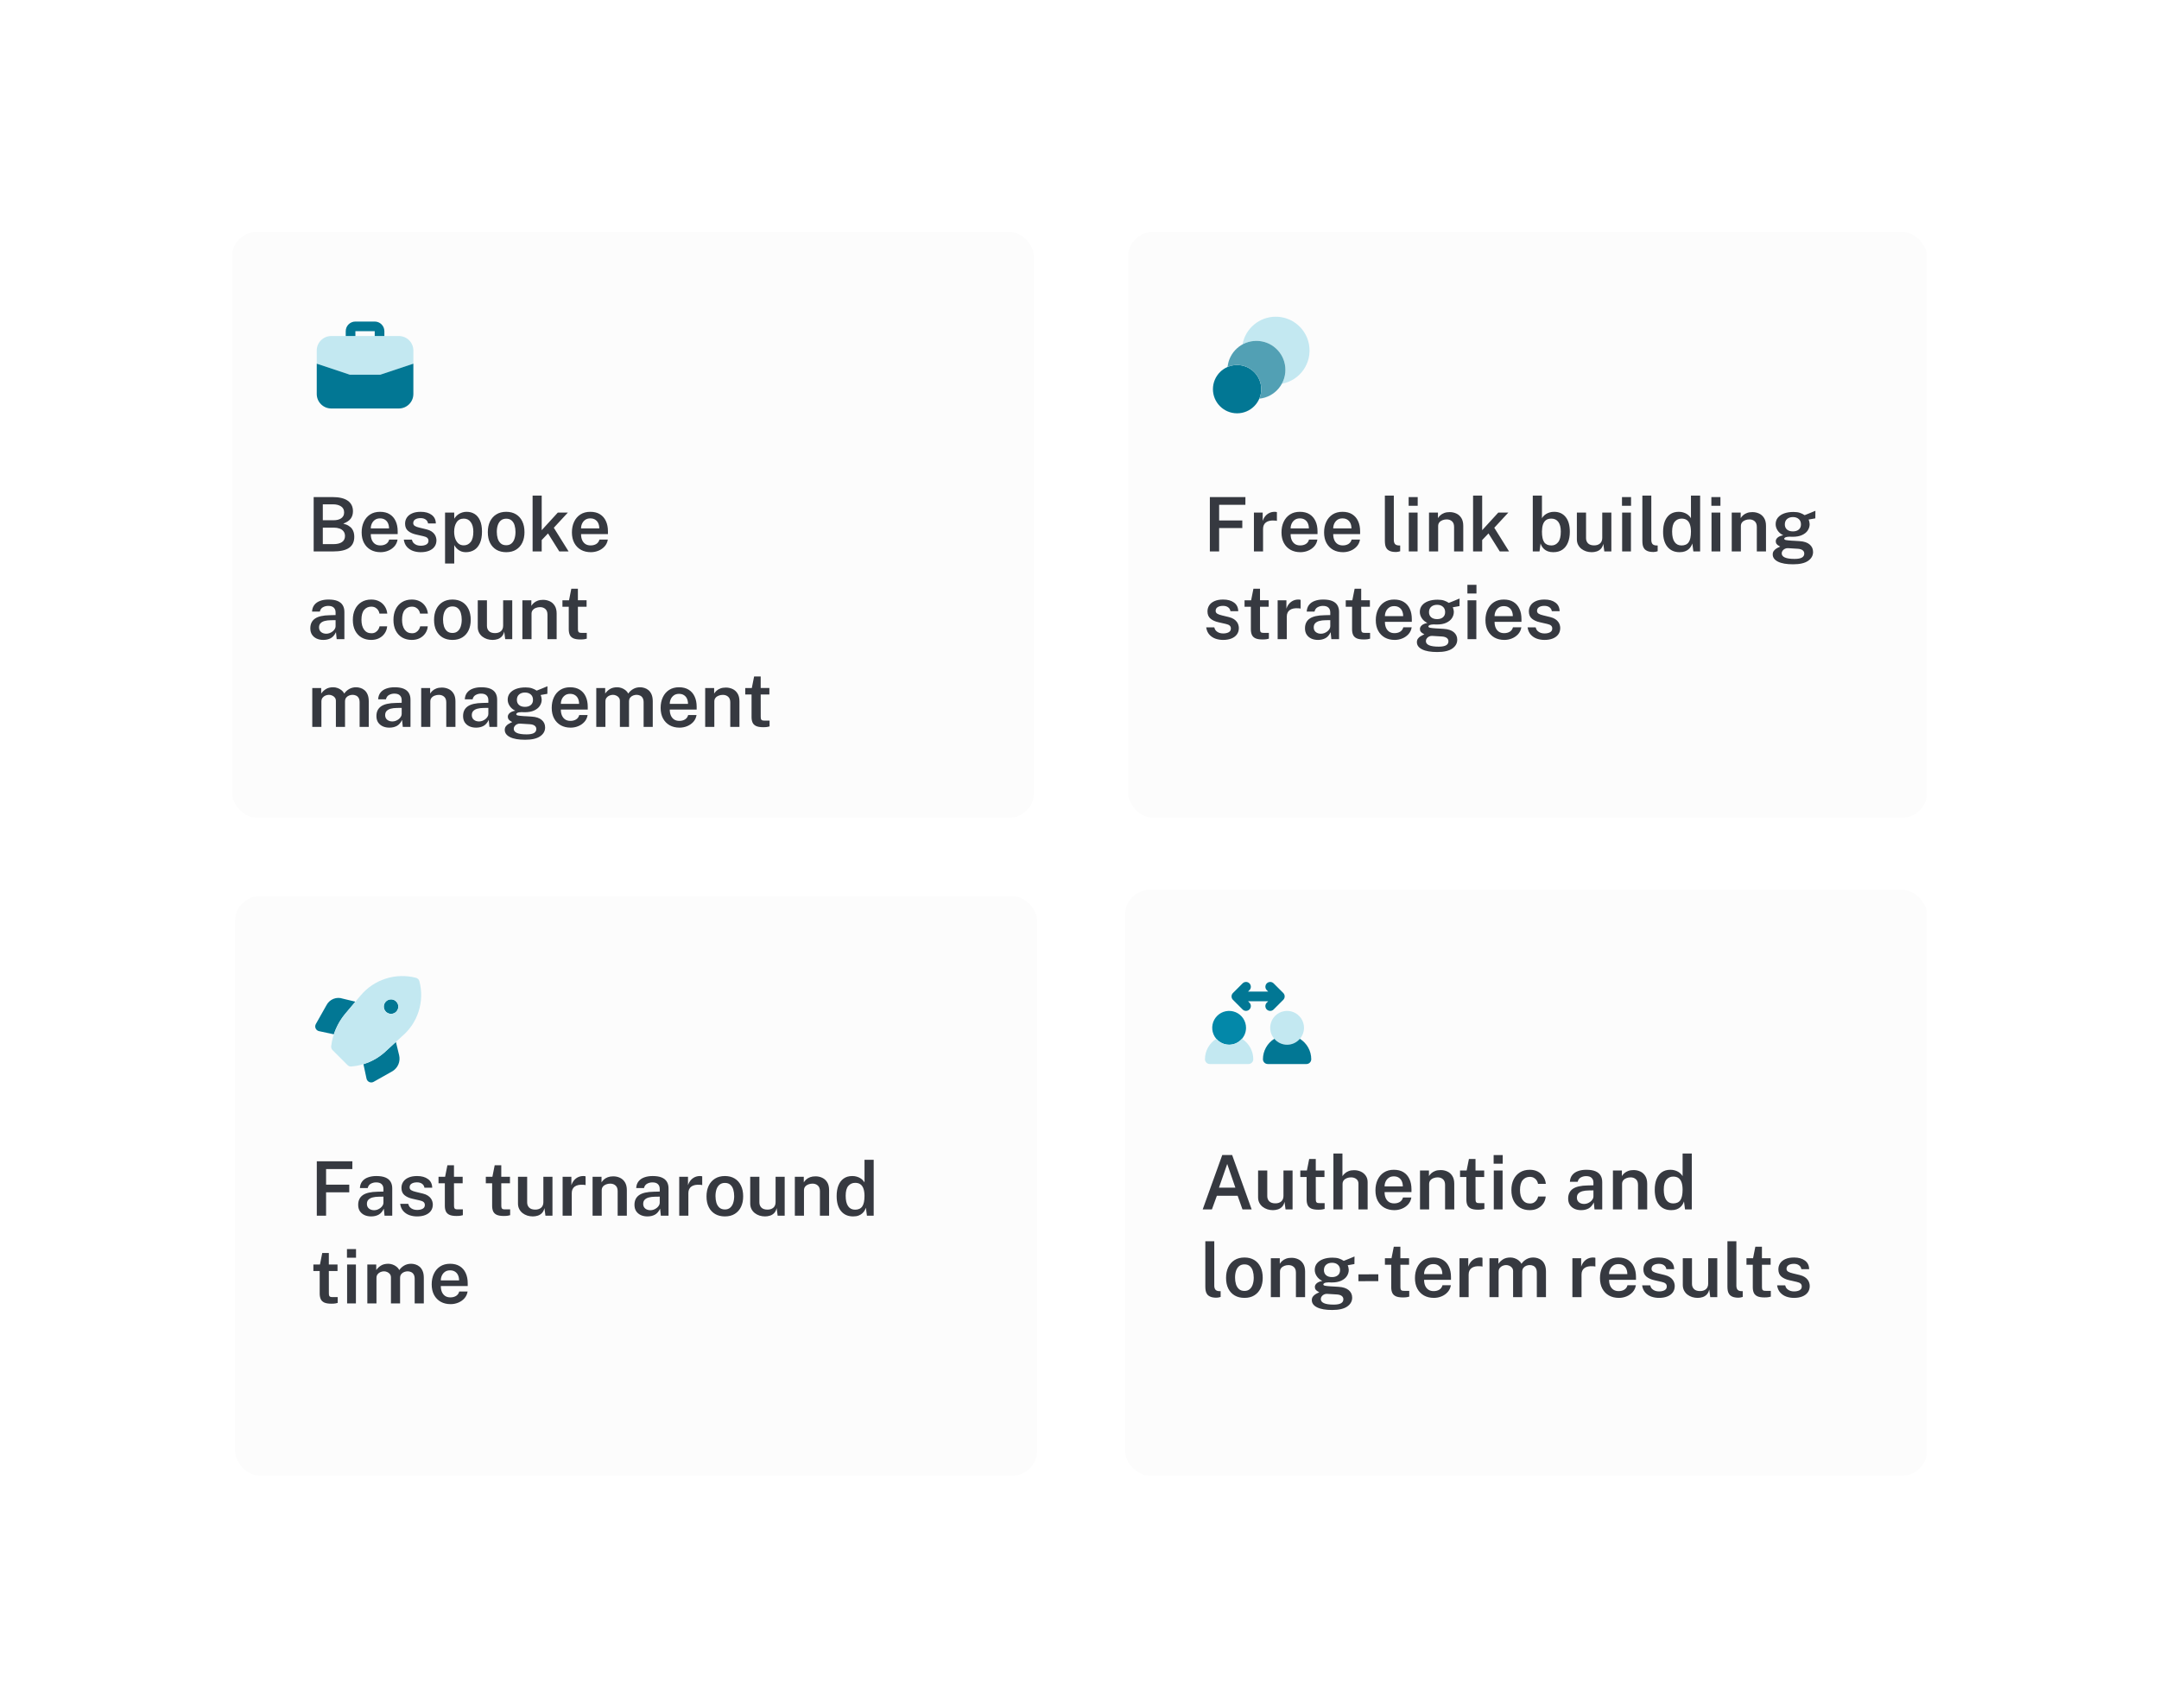 <svg width="689" height="545" viewBox="0 0 689 545" fill="none" xmlns="http://www.w3.org/2000/svg">
<g filter="url(#filter0_d_27_769)">
<rect x="359" y="266" width="256" height="187" rx="8" fill="#FCFCFC"/>
<path d="M392.25 315.438C391.183 315.438 390.139 315.121 389.252 314.528C388.365 313.935 387.673 313.093 387.265 312.107C386.856 311.121 386.749 310.036 386.958 308.989C387.166 307.942 387.68 306.981 388.434 306.226C389.189 305.472 390.15 304.958 391.197 304.75C392.244 304.541 393.329 304.648 394.315 305.057C395.301 305.465 396.143 306.157 396.736 307.044C397.329 307.931 397.646 308.975 397.646 310.042C397.644 311.472 397.075 312.844 396.063 313.855C395.052 314.867 393.68 315.436 392.25 315.438Z" fill="#0388A9"/>
<path d="M396.32 313.544C395.821 314.137 395.198 314.614 394.494 314.941C393.791 315.268 393.025 315.438 392.25 315.438C391.474 315.438 390.708 315.268 390.005 314.941C389.302 314.614 388.679 314.137 388.179 313.544C387.069 314.232 386.153 315.192 385.516 316.332C384.88 317.473 384.544 318.757 384.542 320.063C384.542 320.471 384.704 320.864 384.993 321.153C385.282 321.442 385.674 321.604 386.083 321.604H398.417C398.825 321.604 399.218 321.442 399.507 321.153C399.796 320.864 399.958 320.471 399.958 320.063C399.955 318.757 399.62 317.473 398.983 316.332C398.347 315.192 397.43 314.232 396.32 313.544V313.544ZM410.75 315.438C409.683 315.438 408.639 315.121 407.752 314.528C406.865 313.935 406.173 313.093 405.765 312.107C405.356 311.121 405.249 310.036 405.458 308.989C405.666 307.942 406.18 306.981 406.934 306.226C407.689 305.472 408.65 304.958 409.697 304.75C410.744 304.541 411.829 304.648 412.815 305.057C413.801 305.465 414.643 306.157 415.236 307.044C415.829 307.931 416.146 308.975 416.146 310.042C416.144 311.472 415.575 312.844 414.563 313.855C413.552 314.867 412.18 315.436 410.75 315.438Z" fill="#C3E8F1"/>
<path d="M414.82 313.544C414.321 314.137 413.698 314.614 412.994 314.941C412.291 315.268 411.525 315.438 410.75 315.438C409.974 315.438 409.208 315.268 408.505 314.941C407.802 314.614 407.179 314.137 406.679 313.544C405.569 314.232 404.653 315.192 404.016 316.332C403.38 317.473 403.044 318.757 403.042 320.063C403.042 320.471 403.204 320.864 403.493 321.153C403.782 321.442 404.174 321.604 404.583 321.604H416.917C417.325 321.604 417.718 321.442 418.007 321.153C418.296 320.864 418.458 320.471 418.458 320.063C418.455 318.757 418.12 317.473 417.483 316.332C416.847 315.192 415.93 314.232 414.82 313.544V313.544Z" fill="#027794"/>
<path d="M409.528 298.931L406.444 295.848C406.154 295.563 405.764 295.404 405.357 295.406C404.951 295.408 404.562 295.57 404.274 295.857C403.987 296.145 403.825 296.534 403.823 296.94C403.821 297.347 403.98 297.737 404.264 298.027L404.716 298.479H398.284L398.736 298.027C399.022 297.738 399.182 297.347 399.181 296.939C399.179 296.532 399.017 296.142 398.729 295.854C398.441 295.566 398.051 295.404 397.644 295.403C397.237 295.402 396.846 295.561 396.556 295.848L393.473 298.931C393.329 299.074 393.216 299.244 393.138 299.431C393.061 299.618 393.021 299.818 393.021 300.021C393.021 300.223 393.061 300.424 393.138 300.611C393.216 300.798 393.329 300.968 393.473 301.111L396.556 304.194C396.846 304.48 397.237 304.64 397.644 304.639C398.051 304.638 398.441 304.475 398.729 304.187C399.017 303.899 399.179 303.509 399.181 303.102C399.182 302.695 399.022 302.304 398.736 302.014L398.284 301.562H404.716L404.264 302.014C403.975 302.303 403.813 302.695 403.813 303.104C403.813 303.513 403.975 303.905 404.264 304.194C404.553 304.483 404.945 304.646 405.354 304.646C405.763 304.646 406.155 304.483 406.444 304.194L409.528 301.111C409.671 300.968 409.784 300.798 409.862 300.611C409.939 300.424 409.979 300.223 409.979 300.021C409.979 299.818 409.939 299.618 409.862 299.431C409.784 299.244 409.671 299.074 409.528 298.931V298.931Z" fill="#027794"/>
<path d="M383.816 368L390.056 350.648H393.212L399.44 368H396.512L394.964 363.644H388.34L386.756 368H383.816ZM389.012 361.052H394.244L391.64 353.492L389.012 361.052ZM406.232 368.24C405.624 368.24 405.036 368.152 404.468 367.976C403.908 367.792 403.404 367.528 402.956 367.184C402.508 366.832 402.152 366.4 401.888 365.888C401.624 365.376 401.492 364.78 401.492 364.1V355.592H404.42V363.764C404.42 364.436 404.632 364.988 405.056 365.42C405.488 365.852 406.136 366.068 407 366.068C407.784 366.068 408.412 365.864 408.884 365.456C409.356 365.04 409.592 364.444 409.592 363.668V355.592H412.496V368H410.252L409.928 365.576C409.776 366.256 409.508 366.792 409.124 367.184C408.748 367.568 408.304 367.84 407.792 368C407.288 368.16 406.768 368.24 406.232 368.24ZM422.673 357.656H419.901L419.913 364.772C419.913 365.14 419.953 365.412 420.033 365.588C420.121 365.756 420.257 365.868 420.441 365.924C420.633 365.972 420.889 365.996 421.209 365.996H422.733V367.844C422.573 367.908 422.329 367.964 422.001 368.012C421.681 368.068 421.249 368.096 420.705 368.096C419.721 368.096 418.957 367.968 418.413 367.712C417.877 367.448 417.505 367.076 417.297 366.596C417.089 366.116 416.985 365.544 416.985 364.88V357.656H414.969V355.592H417.069L417.801 351.908H419.901V355.58H422.673V357.656ZM425.531 368V350.168H428.411V357.392C428.611 357.08 428.875 356.78 429.203 356.492C429.531 356.196 429.931 355.956 430.403 355.772C430.883 355.58 431.455 355.484 432.119 355.484C432.911 355.484 433.635 355.636 434.291 355.94C434.947 356.244 435.471 356.684 435.863 357.26C436.255 357.828 436.451 358.508 436.451 359.3V368H433.523V359.792C433.523 359.152 433.295 358.656 432.839 358.304C432.391 357.952 431.823 357.776 431.135 357.776C430.679 357.776 430.243 357.856 429.827 358.016C429.411 358.176 429.075 358.416 428.819 358.736C428.571 359.048 428.447 359.44 428.447 359.912V368H425.531ZM441.862 362.468C441.854 363.172 441.966 363.796 442.198 364.34C442.43 364.884 442.774 365.312 443.23 365.624C443.686 365.928 444.25 366.08 444.922 366.08C445.61 366.08 446.206 365.928 446.71 365.624C447.222 365.312 447.562 364.84 447.73 364.208H450.406C450.262 365.072 449.918 365.804 449.374 366.404C448.83 367.004 448.17 367.46 447.394 367.772C446.626 368.084 445.826 368.24 444.994 368.24C443.794 368.24 442.738 367.988 441.826 367.484C440.922 366.972 440.214 366.244 439.702 365.3C439.198 364.356 438.946 363.232 438.946 361.928C438.946 360.656 439.178 359.528 439.642 358.544C440.106 357.552 440.774 356.772 441.646 356.204C442.526 355.636 443.582 355.352 444.814 355.352C446.038 355.352 447.066 355.612 447.898 356.132C448.738 356.652 449.37 357.38 449.794 358.316C450.226 359.244 450.442 360.332 450.442 361.58V362.468H441.862ZM441.862 360.656H447.682C447.682 360.056 447.578 359.516 447.37 359.036C447.162 358.548 446.842 358.164 446.41 357.884C445.986 357.596 445.45 357.452 444.802 357.452C444.162 357.452 443.622 357.608 443.182 357.92C442.742 358.232 442.41 358.636 442.186 359.132C441.962 359.62 441.854 360.128 441.862 360.656ZM453.164 368V355.592H456.02V357.368C456.212 357.048 456.472 356.74 456.8 356.444C457.136 356.148 457.548 355.908 458.036 355.724C458.524 355.54 459.096 355.448 459.752 355.448C460.52 355.448 461.232 355.6 461.888 355.904C462.552 356.208 463.084 356.684 463.484 357.332C463.892 357.98 464.096 358.816 464.096 359.84V368H461.168V360.188C461.168 359.372 460.944 358.768 460.496 358.376C460.048 357.976 459.484 357.776 458.804 357.776C458.34 357.776 457.9 357.856 457.484 358.016C457.068 358.168 456.728 358.404 456.464 358.724C456.208 359.036 456.08 359.428 456.08 359.9V368H453.164ZM473.65 357.656H470.878L470.89 364.772C470.89 365.14 470.93 365.412 471.01 365.588C471.098 365.756 471.234 365.868 471.418 365.924C471.61 365.972 471.866 365.996 472.186 365.996H473.71V367.844C473.55 367.908 473.306 367.964 472.978 368.012C472.658 368.068 472.226 368.096 471.682 368.096C470.698 368.096 469.934 367.968 469.39 367.712C468.854 367.448 468.482 367.076 468.274 366.596C468.066 366.116 467.962 365.544 467.962 364.88V357.656H465.946V355.592H468.046L468.778 351.908H470.878V355.58H473.65V357.656ZM479.52 355.592V368H476.712V355.592H479.52ZM479.556 350.66V353.42H476.664V350.66H479.556ZM488.195 355.352C489.163 355.352 490.015 355.544 490.751 355.928C491.487 356.312 492.075 356.844 492.515 357.524C492.963 358.204 493.231 358.976 493.319 359.84H490.823C490.767 359.464 490.631 359.108 490.415 358.772C490.199 358.428 489.907 358.152 489.539 357.944C489.171 357.728 488.727 357.62 488.207 357.62C487.279 357.62 486.523 357.964 485.939 358.652C485.363 359.34 485.075 360.396 485.075 361.82C485.075 363.132 485.351 364.176 485.903 364.952C486.455 365.728 487.243 366.116 488.267 366.116C488.779 366.116 489.215 366.004 489.575 365.78C489.943 365.548 490.231 365.264 490.439 364.928C490.655 364.584 490.795 364.24 490.859 363.896H493.283C493.211 364.736 492.947 365.484 492.491 366.14C492.043 366.796 491.451 367.312 490.715 367.688C489.987 368.056 489.147 368.24 488.195 368.24C487.059 368.24 486.047 367.992 485.159 367.496C484.279 366.992 483.587 366.264 483.083 365.312C482.579 364.352 482.327 363.196 482.327 361.844C482.327 360.556 482.563 359.428 483.035 358.46C483.507 357.484 484.183 356.724 485.063 356.18C485.943 355.628 486.987 355.352 488.195 355.352ZM504.586 368.24C503.794 368.24 503.082 368.096 502.45 367.808C501.826 367.512 501.334 367.092 500.974 366.548C500.622 365.996 500.446 365.328 500.446 364.544C500.446 363.176 500.938 362.144 501.922 361.448C502.914 360.752 504.494 360.388 506.662 360.356L508.51 360.308V359.468C508.51 358.812 508.314 358.3 507.922 357.932C507.538 357.556 506.938 357.372 506.122 357.38C505.522 357.388 504.97 357.532 504.466 357.812C503.97 358.084 503.642 358.544 503.482 359.192H500.998C501.046 358.344 501.29 357.636 501.73 357.068C502.178 356.492 502.79 356.064 503.566 355.784C504.342 355.496 505.238 355.352 506.254 355.352C507.438 355.352 508.402 355.508 509.146 355.82C509.89 356.132 510.438 356.584 510.79 357.176C511.142 357.76 511.318 358.468 511.318 359.3V368H508.858L508.63 365.768C508.182 366.704 507.614 367.352 506.926 367.712C506.246 368.064 505.466 368.24 504.586 368.24ZM505.534 366.26C505.894 366.26 506.25 366.196 506.602 366.068C506.954 365.932 507.274 365.752 507.562 365.528C507.85 365.296 508.078 365.04 508.246 364.76C508.422 364.48 508.51 364.188 508.51 363.884V361.928L506.986 361.952C506.234 361.96 505.578 362.04 505.018 362.192C504.458 362.344 504.018 362.588 503.698 362.924C503.386 363.252 503.23 363.692 503.23 364.244C503.23 364.876 503.45 365.372 503.89 365.732C504.33 366.084 504.878 366.26 505.534 366.26ZM514.734 368V355.592H517.59V357.368C517.782 357.048 518.042 356.74 518.37 356.444C518.706 356.148 519.118 355.908 519.606 355.724C520.094 355.54 520.666 355.448 521.322 355.448C522.09 355.448 522.802 355.6 523.458 355.904C524.122 356.208 524.654 356.684 525.054 357.332C525.462 357.98 525.666 358.816 525.666 359.84V368H522.738V360.188C522.738 359.372 522.514 358.768 522.066 358.376C521.618 357.976 521.054 357.776 520.374 357.776C519.91 357.776 519.47 357.856 519.054 358.016C518.638 358.168 518.298 358.404 518.034 358.724C517.778 359.036 517.65 359.428 517.65 359.9V368H514.734ZM533.345 368.24C531.705 368.24 530.417 367.676 529.481 366.548C528.545 365.42 528.077 363.816 528.077 361.736C528.077 360.44 528.265 359.316 528.641 358.364C529.025 357.404 529.585 356.664 530.321 356.144C531.065 355.616 531.985 355.352 533.081 355.352C533.593 355.352 534.057 355.416 534.473 355.544C534.897 355.664 535.273 355.824 535.601 356.024C535.929 356.224 536.205 356.444 536.429 356.684C536.661 356.924 536.841 357.164 536.969 357.404V350.168H539.897V368H537.737L537.413 365.456C537.317 365.752 537.173 366.064 536.981 366.392C536.797 366.712 536.545 367.012 536.225 367.292C535.913 367.572 535.521 367.8 535.049 367.976C534.577 368.152 534.009 368.24 533.345 368.24ZM533.945 366.092C534.993 366.092 535.757 365.752 536.237 365.072C536.725 364.384 536.969 363.248 536.969 361.664C536.961 360.76 536.849 360 536.633 359.384C536.425 358.768 536.101 358.304 535.661 357.992C535.229 357.68 534.669 357.524 533.981 357.524C533.101 357.524 532.377 357.848 531.809 358.496C531.241 359.144 530.957 360.2 530.957 361.664C530.957 363.12 531.217 364.224 531.737 364.976C532.257 365.72 532.993 366.092 533.945 366.092ZM388.232 396.18C387.432 396.18 386.792 396.08 386.312 395.88C385.832 395.68 385.472 395.412 385.232 395.076C384.992 394.74 384.836 394.364 384.764 393.948C384.692 393.524 384.656 393.092 384.656 392.652V378.168H387.512V392.316C387.512 392.852 387.62 393.268 387.836 393.564C388.06 393.86 388.42 394.032 388.916 394.08L389.54 394.104V395.94C389.324 396.004 389.104 396.06 388.88 396.108C388.656 396.156 388.44 396.18 388.232 396.18ZM397.14 396.24C395.956 396.24 394.924 395.988 394.044 395.484C393.164 394.972 392.48 394.24 391.992 393.288C391.512 392.336 391.272 391.192 391.272 389.856C391.272 388.56 391.504 387.424 391.968 386.448C392.44 385.472 393.116 384.712 393.996 384.168C394.876 383.624 395.928 383.352 397.152 383.352C398.336 383.352 399.364 383.612 400.236 384.132C401.108 384.652 401.78 385.396 402.252 386.364C402.732 387.332 402.972 388.496 402.972 389.856C402.972 391.112 402.744 392.22 402.288 393.18C401.84 394.132 401.18 394.88 400.308 395.424C399.444 395.968 398.388 396.24 397.14 396.24ZM397.152 394.02C397.824 394.02 398.376 393.836 398.808 393.468C399.248 393.1 399.572 392.596 399.78 391.956C399.996 391.316 400.104 390.588 400.104 389.772C400.104 389.012 400.008 388.312 399.816 387.672C399.632 387.032 399.32 386.52 398.88 386.136C398.448 385.744 397.872 385.548 397.152 385.548C396.472 385.548 395.908 385.728 395.46 386.088C395.02 386.44 394.688 386.936 394.464 387.576C394.248 388.208 394.14 388.94 394.14 389.772C394.14 390.524 394.236 391.224 394.428 391.872C394.628 392.512 394.948 393.032 395.388 393.432C395.828 393.824 396.416 394.02 397.152 394.02ZM405.562 396V383.592H408.418V385.368C408.61 385.048 408.87 384.74 409.198 384.444C409.534 384.148 409.946 383.908 410.434 383.724C410.922 383.54 411.494 383.448 412.15 383.448C412.918 383.448 413.63 383.6 414.286 383.904C414.95 384.208 415.482 384.684 415.882 385.332C416.29 385.98 416.494 386.816 416.494 387.84V396H413.566V388.188C413.566 387.372 413.342 386.768 412.894 386.376C412.446 385.976 411.882 385.776 411.202 385.776C410.738 385.776 410.298 385.856 409.882 386.016C409.466 386.168 409.126 386.404 408.862 386.724C408.606 387.036 408.478 387.428 408.478 387.9V396H405.562ZM425.133 400.104C423.045 400.104 421.441 399.824 420.321 399.264C419.201 398.704 418.641 397.936 418.641 396.96C418.641 396.52 418.749 396.152 418.965 395.856C419.181 395.56 419.437 395.316 419.733 395.124C420.029 394.932 420.301 394.784 420.549 394.68C420.797 394.576 420.957 394.5 421.029 394.452C420.893 394.372 420.713 394.268 420.489 394.14C420.265 394.012 420.061 393.836 419.877 393.612C419.701 393.388 419.613 393.096 419.613 392.736C419.613 392.32 419.809 391.936 420.201 391.584C420.601 391.232 421.197 390.98 421.989 390.828C421.213 390.452 420.617 389.944 420.201 389.304C419.785 388.664 419.577 388 419.577 387.312C419.577 386.496 419.813 385.796 420.285 385.212C420.765 384.628 421.429 384.18 422.277 383.868C423.133 383.556 424.121 383.4 425.241 383.4C426.073 383.4 426.761 383.492 427.305 383.676C427.849 383.86 428.357 384.108 428.829 384.42C428.989 384.356 429.213 384.268 429.501 384.156C429.797 384.036 430.117 383.908 430.461 383.772C430.805 383.628 431.133 383.492 431.445 383.364C431.765 383.228 432.037 383.116 432.261 383.028L432.237 385.44L430.089 385.824C430.193 386.056 430.273 386.308 430.329 386.58C430.393 386.852 430.425 387.092 430.425 387.3C430.425 388.02 430.221 388.688 429.813 389.304C429.413 389.912 428.809 390.4 428.001 390.768C427.201 391.136 426.201 391.32 425.001 391.32C424.881 391.32 424.717 391.316 424.509 391.308C424.301 391.3 424.133 391.292 424.005 391.284C423.357 391.308 422.913 391.384 422.673 391.512C422.433 391.64 422.313 391.78 422.313 391.932C422.313 392.148 422.493 392.292 422.853 392.364C423.213 392.436 423.789 392.5 424.581 392.556C424.861 392.572 425.229 392.592 425.685 392.616C426.141 392.64 426.649 392.672 427.209 392.712C428.625 392.8 429.697 393.156 430.425 393.78C431.153 394.396 431.517 395.196 431.517 396.18C431.517 397.324 430.989 398.264 429.933 399C428.877 399.736 427.277 400.104 425.133 400.104ZM425.625 398.388C426.673 398.388 427.449 398.244 427.953 397.956C428.457 397.668 428.709 397.244 428.709 396.684C428.709 396.252 428.537 395.9 428.193 395.628C427.849 395.356 427.337 395.196 426.657 395.148L423.525 394.956C423.181 394.932 422.853 394.996 422.541 395.148C422.237 395.292 421.989 395.496 421.797 395.76C421.605 396.016 421.509 396.3 421.509 396.612C421.509 397.196 421.845 397.636 422.517 397.932C423.189 398.236 424.225 398.388 425.625 398.388ZM425.097 389.604C425.857 389.604 426.473 389.412 426.945 389.028C427.417 388.636 427.653 388.084 427.653 387.372C427.653 386.636 427.417 386.064 426.945 385.656C426.473 385.24 425.857 385.032 425.097 385.032C424.321 385.032 423.693 385.24 423.213 385.656C422.741 386.072 422.505 386.644 422.505 387.372C422.505 388.06 422.733 388.604 423.189 389.004C423.645 389.404 424.281 389.604 425.097 389.604ZM439.855 388.716V390.9L433.519 390.912V388.728L439.855 388.716ZM449.673 385.656H446.901L446.913 392.772C446.913 393.14 446.953 393.412 447.033 393.588C447.121 393.756 447.257 393.868 447.441 393.924C447.633 393.972 447.889 393.996 448.209 393.996H449.733V395.844C449.573 395.908 449.329 395.964 449.001 396.012C448.681 396.068 448.249 396.096 447.705 396.096C446.721 396.096 445.957 395.968 445.413 395.712C444.877 395.448 444.505 395.076 444.297 394.596C444.089 394.116 443.985 393.544 443.985 392.88V385.656H441.969V383.592H444.069L444.801 379.908H446.901V383.58H449.673V385.656ZM454.471 390.468C454.463 391.172 454.575 391.796 454.807 392.34C455.039 392.884 455.383 393.312 455.839 393.624C456.295 393.928 456.859 394.08 457.531 394.08C458.219 394.08 458.815 393.928 459.319 393.624C459.831 393.312 460.171 392.84 460.339 392.208H463.015C462.871 393.072 462.527 393.804 461.983 394.404C461.439 395.004 460.779 395.46 460.003 395.772C459.235 396.084 458.435 396.24 457.603 396.24C456.403 396.24 455.347 395.988 454.435 395.484C453.531 394.972 452.823 394.244 452.311 393.3C451.807 392.356 451.555 391.232 451.555 389.928C451.555 388.656 451.787 387.528 452.251 386.544C452.715 385.552 453.383 384.772 454.255 384.204C455.135 383.636 456.191 383.352 457.423 383.352C458.647 383.352 459.675 383.612 460.507 384.132C461.347 384.652 461.979 385.38 462.403 386.316C462.835 387.244 463.051 388.332 463.051 389.58V390.468H454.471ZM454.471 388.656H460.291C460.291 388.056 460.187 387.516 459.979 387.036C459.771 386.548 459.451 386.164 459.019 385.884C458.595 385.596 458.059 385.452 457.411 385.452C456.771 385.452 456.231 385.608 455.791 385.92C455.351 386.232 455.019 386.636 454.795 387.132C454.571 387.62 454.463 388.128 454.471 388.656ZM465.773 396V383.592H468.569V386.28C468.769 385.664 469.053 385.14 469.421 384.708C469.797 384.268 470.237 383.932 470.741 383.7C471.245 383.468 471.793 383.352 472.385 383.352C472.529 383.352 472.669 383.36 472.805 383.376C472.941 383.392 473.041 383.42 473.105 383.46V386.256C473.017 386.216 472.901 386.188 472.757 386.172C472.621 386.156 472.501 386.148 472.397 386.148C471.797 386.1 471.265 386.124 470.801 386.22C470.345 386.316 469.957 386.48 469.637 386.712C469.325 386.936 469.089 387.224 468.929 387.576C468.769 387.92 468.689 388.324 468.689 388.788V396H465.773ZM475.336 396V383.592H478.18V385.368C478.54 384.824 479.028 384.352 479.644 383.952C480.268 383.552 481.06 383.352 482.02 383.352C482.46 383.352 482.904 383.428 483.352 383.58C483.808 383.732 484.228 383.956 484.612 384.252C485.004 384.548 485.316 384.916 485.548 385.356C485.94 384.772 486.46 384.292 487.108 383.916C487.764 383.54 488.5 383.352 489.316 383.352C489.764 383.352 490.224 383.424 490.696 383.568C491.176 383.712 491.616 383.952 492.016 384.288C492.416 384.624 492.74 385.084 492.988 385.668C493.236 386.244 493.36 386.968 493.36 387.84V396H490.444V388.188C490.444 387.572 490.336 387.088 490.12 386.736C489.904 386.384 489.624 386.136 489.28 385.992C488.944 385.84 488.584 385.764 488.2 385.764C487.856 385.764 487.496 385.832 487.12 385.968C486.752 386.104 486.436 386.328 486.172 386.64C485.916 386.952 485.788 387.372 485.788 387.9V396H482.872V387.72C482.872 387.288 482.76 386.928 482.536 386.64C482.312 386.352 482.028 386.136 481.684 385.992C481.348 385.84 481.004 385.764 480.652 385.764C480.292 385.764 479.924 385.84 479.548 385.992C479.18 386.144 478.872 386.376 478.624 386.688C478.376 387 478.252 387.404 478.252 387.9V396H475.336ZM501.797 396V383.592H504.593V386.28C504.793 385.664 505.077 385.14 505.445 384.708C505.821 384.268 506.261 383.932 506.765 383.7C507.269 383.468 507.817 383.352 508.409 383.352C508.553 383.352 508.693 383.36 508.829 383.376C508.965 383.392 509.065 383.42 509.129 383.46V386.256C509.041 386.216 508.925 386.188 508.781 386.172C508.645 386.156 508.525 386.148 508.421 386.148C507.821 386.1 507.289 386.124 506.825 386.22C506.369 386.316 505.981 386.48 505.661 386.712C505.349 386.936 505.113 387.224 504.953 387.576C504.793 387.92 504.713 388.324 504.713 388.788V396H501.797ZM513.511 390.468C513.503 391.172 513.615 391.796 513.847 392.34C514.079 392.884 514.423 393.312 514.879 393.624C515.335 393.928 515.899 394.08 516.571 394.08C517.259 394.08 517.855 393.928 518.359 393.624C518.871 393.312 519.211 392.84 519.379 392.208H522.055C521.911 393.072 521.567 393.804 521.023 394.404C520.479 395.004 519.819 395.46 519.043 395.772C518.275 396.084 517.475 396.24 516.643 396.24C515.443 396.24 514.387 395.988 513.475 395.484C512.571 394.972 511.863 394.244 511.351 393.3C510.847 392.356 510.595 391.232 510.595 389.928C510.595 388.656 510.827 387.528 511.291 386.544C511.755 385.552 512.423 384.772 513.295 384.204C514.175 383.636 515.231 383.352 516.463 383.352C517.687 383.352 518.715 383.612 519.547 384.132C520.387 384.652 521.019 385.38 521.443 386.316C521.875 387.244 522.091 388.332 522.091 389.58V390.468H513.511ZM513.511 388.656H519.331C519.331 388.056 519.227 387.516 519.019 387.036C518.811 386.548 518.491 386.164 518.059 385.884C517.635 385.596 517.099 385.452 516.451 385.452C515.811 385.452 515.271 385.608 514.831 385.92C514.391 386.232 514.059 386.636 513.835 387.132C513.611 387.62 513.503 388.128 513.511 388.656ZM529.433 396.24C528.569 396.24 527.749 396.104 526.973 395.832C526.205 395.552 525.557 395.116 525.029 394.524C524.509 393.932 524.181 393.168 524.045 392.232H526.613C526.725 392.688 526.921 393.06 527.201 393.348C527.489 393.636 527.829 393.848 528.221 393.984C528.613 394.112 529.013 394.176 529.421 394.176C530.165 394.176 530.765 394.048 531.221 393.792C531.685 393.536 531.917 393.14 531.917 392.604C531.917 392.212 531.789 391.9 531.533 391.668C531.277 391.436 530.869 391.26 530.309 391.14L527.945 390.6C526.897 390.368 526.053 389.984 525.413 389.448C524.781 388.912 524.461 388.156 524.453 387.18C524.445 386.444 524.629 385.788 525.005 385.212C525.381 384.636 525.941 384.184 526.685 383.856C527.429 383.52 528.349 383.352 529.445 383.352C530.893 383.352 532.053 383.676 532.925 384.324C533.797 384.964 534.245 385.88 534.269 387.072H531.785C531.697 386.536 531.445 386.12 531.029 385.824C530.613 385.52 530.073 385.368 529.409 385.368C528.721 385.368 528.157 385.5 527.717 385.764C527.277 386.028 527.057 386.432 527.057 386.976C527.057 387.352 527.225 387.648 527.561 387.864C527.897 388.08 528.401 388.264 529.073 388.416L531.305 388.956C531.945 389.116 532.469 389.332 532.877 389.604C533.285 389.876 533.605 390.176 533.837 390.504C534.069 390.824 534.229 391.156 534.317 391.5C534.413 391.836 534.461 392.148 534.461 392.436C534.461 393.236 534.253 393.92 533.837 394.488C533.429 395.048 532.849 395.48 532.097 395.784C531.345 396.088 530.457 396.24 529.433 396.24ZM541.771 396.24C541.163 396.24 540.575 396.152 540.007 395.976C539.447 395.792 538.943 395.528 538.495 395.184C538.047 394.832 537.691 394.4 537.427 393.888C537.163 393.376 537.031 392.78 537.031 392.1V383.592H539.959V391.764C539.959 392.436 540.171 392.988 540.595 393.42C541.027 393.852 541.675 394.068 542.539 394.068C543.323 394.068 543.951 393.864 544.423 393.456C544.895 393.04 545.131 392.444 545.131 391.668V383.592H548.035V396H545.791L545.467 393.576C545.315 394.256 545.047 394.792 544.663 395.184C544.287 395.568 543.843 395.84 543.331 396C542.827 396.16 542.307 396.24 541.771 396.24ZM554.849 396.18C554.049 396.18 553.409 396.08 552.929 395.88C552.449 395.68 552.089 395.412 551.849 395.076C551.609 394.74 551.453 394.364 551.381 393.948C551.309 393.524 551.273 393.092 551.273 392.652V378.168H554.129V392.316C554.129 392.852 554.237 393.268 554.453 393.564C554.677 393.86 555.037 394.032 555.533 394.08L556.157 394.104V395.94C555.941 396.004 555.721 396.06 555.497 396.108C555.273 396.156 555.057 396.18 554.849 396.18ZM565.056 385.656H562.284L562.296 392.772C562.296 393.14 562.336 393.412 562.416 393.588C562.504 393.756 562.64 393.868 562.824 393.924C563.016 393.972 563.272 393.996 563.592 393.996H565.116V395.844C564.956 395.908 564.712 395.964 564.384 396.012C564.064 396.068 563.632 396.096 563.088 396.096C562.104 396.096 561.34 395.968 560.796 395.712C560.26 395.448 559.888 395.076 559.68 394.596C559.472 394.116 559.368 393.544 559.368 392.88V385.656H557.352V383.592H559.452L560.184 379.908H562.284V383.58H565.056V385.656ZM572.512 396.24C571.648 396.24 570.828 396.104 570.052 395.832C569.284 395.552 568.636 395.116 568.108 394.524C567.588 393.932 567.26 393.168 567.124 392.232H569.692C569.804 392.688 570 393.06 570.28 393.348C570.568 393.636 570.908 393.848 571.3 393.984C571.692 394.112 572.092 394.176 572.5 394.176C573.244 394.176 573.844 394.048 574.3 393.792C574.764 393.536 574.996 393.14 574.996 392.604C574.996 392.212 574.868 391.9 574.612 391.668C574.356 391.436 573.948 391.26 573.388 391.14L571.024 390.6C569.976 390.368 569.132 389.984 568.492 389.448C567.86 388.912 567.54 388.156 567.532 387.18C567.524 386.444 567.708 385.788 568.084 385.212C568.46 384.636 569.02 384.184 569.764 383.856C570.508 383.52 571.428 383.352 572.523 383.352C573.972 383.352 575.132 383.676 576.004 384.324C576.876 384.964 577.324 385.88 577.348 387.072H574.864C574.776 386.536 574.524 386.12 574.108 385.824C573.692 385.52 573.152 385.368 572.488 385.368C571.8 385.368 571.236 385.5 570.796 385.764C570.356 386.028 570.136 386.432 570.136 386.976C570.136 387.352 570.304 387.648 570.64 387.864C570.976 388.08 571.48 388.264 572.152 388.416L574.384 388.956C575.024 389.116 575.548 389.332 575.956 389.604C576.364 389.876 576.684 390.176 576.916 390.504C577.148 390.824 577.308 391.156 577.396 391.5C577.492 391.836 577.54 392.148 577.54 392.436C577.54 393.236 577.332 393.92 576.916 394.488C576.508 395.048 575.928 395.48 575.176 395.784C574.424 396.088 573.536 396.24 572.512 396.24Z" fill="#363940"/>
</g>
<g filter="url(#filter1_d_27_769)">
<rect x="75" y="268" width="256" height="185" rx="8" fill="#FCFCFC"/>
<path d="M126.344 314.542L122.604 317.981C120.681 319.657 118.421 320.903 115.977 321.635L116.969 326.264C117.02 326.501 117.126 326.722 117.277 326.91C117.429 327.098 117.623 327.248 117.844 327.347C118.064 327.446 118.305 327.492 118.547 327.482C118.788 327.471 119.024 327.403 119.234 327.284L125.255 323.889C126.102 323.374 126.764 322.603 127.145 321.688C127.526 320.772 127.607 319.759 127.375 318.795L126.344 314.542ZM110.201 305.529L113.421 301.706L109.405 300.737C108.429 300.397 107.363 300.421 106.403 300.806C105.443 301.191 104.655 301.91 104.184 302.83L100.792 308.842C100.673 309.053 100.606 309.289 100.595 309.53C100.584 309.772 100.63 310.012 100.729 310.233C100.828 310.453 100.978 310.647 101.166 310.799C101.355 310.951 101.576 311.057 101.812 311.107L106.549 312.123C107.335 309.712 108.574 307.474 110.201 305.529V305.529ZM124.798 305.592C125.255 305.592 125.702 305.456 126.083 305.202C126.463 304.948 126.759 304.587 126.934 304.164C127.109 303.742 127.155 303.277 127.066 302.828C126.977 302.379 126.756 301.967 126.433 301.644C126.11 301.321 125.698 301.1 125.249 301.011C124.8 300.922 124.335 300.968 123.913 301.143C123.49 301.318 123.129 301.614 122.875 301.994C122.621 302.375 122.485 302.822 122.485 303.279C122.486 303.892 122.729 304.481 123.163 304.914C123.596 305.348 124.185 305.591 124.798 305.592V305.592Z" fill="#027794"/>
<path d="M133.843 295.179C133.774 294.915 133.635 294.674 133.442 294.481C133.249 294.288 133.008 294.149 132.744 294.08C129.582 293.258 126.251 293.346 123.137 294.334C120.022 295.322 117.25 297.17 115.14 299.665L110.201 305.529C107.734 308.472 106.169 312.065 105.694 315.876C105.663 316.11 105.687 316.348 105.763 316.571C105.839 316.795 105.965 316.998 106.132 317.165L110.912 321.944C111.055 322.088 111.225 322.201 111.412 322.279C111.599 322.356 111.799 322.396 112.002 322.396C112.046 322.396 112.091 322.394 112.136 322.39C116.005 322.07 119.672 320.526 122.604 317.981L128.251 312.788C130.755 310.684 132.609 307.912 133.6 304.794C134.59 301.677 134.674 298.342 133.843 295.179V295.179ZM124.798 305.592C124.34 305.592 123.893 305.456 123.513 305.202C123.133 304.948 122.836 304.587 122.661 304.164C122.486 303.742 122.44 303.277 122.53 302.828C122.619 302.379 122.839 301.967 123.163 301.644C123.486 301.321 123.898 301.1 124.347 301.011C124.795 300.922 125.26 300.968 125.683 301.143C126.105 301.318 126.466 301.614 126.721 301.994C126.975 302.375 127.11 302.822 127.11 303.279C127.11 303.892 126.866 304.48 126.433 304.914C125.999 305.348 125.411 305.591 124.798 305.592V305.592Z" fill="#C3E8F1"/>
<path d="M101.1 352.648H112.452L112.44 355.12H104.064V360.112H111.456V362.548H104.064V370H101.1V352.648ZM118.445 370.24C117.653 370.24 116.941 370.096 116.309 369.808C115.685 369.512 115.193 369.092 114.833 368.548C114.481 367.996 114.305 367.328 114.305 366.544C114.305 365.176 114.797 364.144 115.781 363.448C116.773 362.752 118.353 362.388 120.521 362.356L122.369 362.308V361.468C122.369 360.812 122.173 360.3 121.781 359.932C121.397 359.556 120.797 359.372 119.981 359.38C119.381 359.388 118.829 359.532 118.325 359.812C117.829 360.084 117.501 360.544 117.341 361.192H114.857C114.905 360.344 115.149 359.636 115.589 359.068C116.037 358.492 116.649 358.064 117.425 357.784C118.201 357.496 119.097 357.352 120.113 357.352C121.297 357.352 122.261 357.508 123.005 357.82C123.749 358.132 124.297 358.584 124.649 359.176C125.001 359.76 125.177 360.468 125.177 361.3V370H122.717L122.489 367.768C122.041 368.704 121.473 369.352 120.785 369.712C120.105 370.064 119.325 370.24 118.445 370.24ZM119.393 368.26C119.753 368.26 120.109 368.196 120.461 368.068C120.813 367.932 121.133 367.752 121.421 367.528C121.709 367.296 121.937 367.04 122.105 366.76C122.281 366.48 122.369 366.188 122.369 365.884V363.928L120.845 363.952C120.093 363.96 119.437 364.04 118.877 364.192C118.317 364.344 117.877 364.588 117.557 364.924C117.245 365.252 117.089 365.692 117.089 366.244C117.089 366.876 117.309 367.372 117.749 367.732C118.189 368.084 118.737 368.26 119.393 368.26ZM133.097 370.24C132.233 370.24 131.413 370.104 130.637 369.832C129.869 369.552 129.221 369.116 128.693 368.524C128.173 367.932 127.845 367.168 127.709 366.232H130.277C130.389 366.688 130.585 367.06 130.865 367.348C131.153 367.636 131.493 367.848 131.885 367.984C132.277 368.112 132.677 368.176 133.085 368.176C133.829 368.176 134.429 368.048 134.885 367.792C135.349 367.536 135.581 367.14 135.581 366.604C135.581 366.212 135.453 365.9 135.197 365.668C134.941 365.436 134.533 365.26 133.973 365.14L131.609 364.6C130.561 364.368 129.717 363.984 129.077 363.448C128.445 362.912 128.125 362.156 128.117 361.18C128.109 360.444 128.293 359.788 128.669 359.212C129.045 358.636 129.605 358.184 130.349 357.856C131.093 357.52 132.013 357.352 133.109 357.352C134.557 357.352 135.717 357.676 136.589 358.324C137.461 358.964 137.909 359.88 137.933 361.072H135.449C135.361 360.536 135.109 360.12 134.693 359.824C134.277 359.52 133.737 359.368 133.073 359.368C132.385 359.368 131.821 359.5 131.381 359.764C130.941 360.028 130.721 360.432 130.721 360.976C130.721 361.352 130.889 361.648 131.225 361.864C131.561 362.08 132.065 362.264 132.737 362.416L134.969 362.956C135.609 363.116 136.133 363.332 136.541 363.604C136.949 363.876 137.269 364.176 137.501 364.504C137.733 364.824 137.893 365.156 137.981 365.5C138.077 365.836 138.125 366.148 138.125 366.436C138.125 367.236 137.917 367.92 137.501 368.488C137.093 369.048 136.513 369.48 135.761 369.784C135.009 370.088 134.121 370.24 133.097 370.24ZM147.65 359.656H144.878L144.89 366.772C144.89 367.14 144.93 367.412 145.01 367.588C145.098 367.756 145.234 367.868 145.418 367.924C145.61 367.972 145.866 367.996 146.186 367.996H147.71V369.844C147.55 369.908 147.306 369.964 146.978 370.012C146.658 370.068 146.226 370.096 145.682 370.096C144.698 370.096 143.934 369.968 143.39 369.712C142.854 369.448 142.482 369.076 142.274 368.596C142.066 368.116 141.962 367.544 141.962 366.88V359.656H139.946V357.592H142.046L142.778 353.908H144.878V357.58H147.65V359.656ZM162.743 359.656H159.971L159.983 366.772C159.983 367.14 160.023 367.412 160.103 367.588C160.191 367.756 160.327 367.868 160.511 367.924C160.703 367.972 160.959 367.996 161.279 367.996H162.803V369.844C162.643 369.908 162.399 369.964 162.071 370.012C161.751 370.068 161.319 370.096 160.775 370.096C159.791 370.096 159.027 369.968 158.483 369.712C157.947 369.448 157.575 369.076 157.367 368.596C157.159 368.116 157.055 367.544 157.055 366.88V359.656H155.039V357.592H157.139L157.871 353.908H159.971V357.58H162.743V359.656ZM170.044 370.24C169.436 370.24 168.848 370.152 168.28 369.976C167.72 369.792 167.216 369.528 166.768 369.184C166.32 368.832 165.964 368.4 165.7 367.888C165.436 367.376 165.304 366.78 165.304 366.1V357.592H168.232V365.764C168.232 366.436 168.444 366.988 168.868 367.42C169.3 367.852 169.948 368.068 170.812 368.068C171.596 368.068 172.224 367.864 172.696 367.456C173.168 367.04 173.404 366.444 173.404 365.668V357.592H176.308V370H174.064L173.74 367.576C173.588 368.256 173.32 368.792 172.936 369.184C172.56 369.568 172.116 369.84 171.604 370C171.1 370.16 170.58 370.24 170.044 370.24ZM179.547 370V357.592H182.343V360.28C182.543 359.664 182.827 359.14 183.195 358.708C183.571 358.268 184.011 357.932 184.515 357.7C185.019 357.468 185.567 357.352 186.159 357.352C186.303 357.352 186.443 357.36 186.579 357.376C186.715 357.392 186.815 357.42 186.879 357.46V360.256C186.791 360.216 186.675 360.188 186.531 360.172C186.395 360.156 186.275 360.148 186.171 360.148C185.571 360.1 185.039 360.124 184.575 360.22C184.119 360.316 183.731 360.48 183.411 360.712C183.099 360.936 182.863 361.224 182.703 361.576C182.543 361.92 182.463 362.324 182.463 362.788V370H179.547ZM189.109 370V357.592H191.965V359.368C192.157 359.048 192.417 358.74 192.745 358.444C193.081 358.148 193.493 357.908 193.981 357.724C194.469 357.54 195.041 357.448 195.697 357.448C196.465 357.448 197.177 357.6 197.833 357.904C198.497 358.208 199.029 358.684 199.429 359.332C199.837 359.98 200.041 360.816 200.041 361.84V370H197.113V362.188C197.113 361.372 196.889 360.768 196.441 360.376C195.993 359.976 195.429 359.776 194.749 359.776C194.285 359.776 193.845 359.856 193.429 360.016C193.013 360.168 192.673 360.404 192.409 360.724C192.153 361.036 192.025 361.428 192.025 361.9V370H189.109ZM206.617 370.24C205.825 370.24 205.113 370.096 204.481 369.808C203.857 369.512 203.365 369.092 203.005 368.548C202.653 367.996 202.477 367.328 202.477 366.544C202.477 365.176 202.969 364.144 203.953 363.448C204.945 362.752 206.525 362.388 208.693 362.356L210.541 362.308V361.468C210.541 360.812 210.345 360.3 209.953 359.932C209.569 359.556 208.969 359.372 208.153 359.38C207.553 359.388 207.001 359.532 206.497 359.812C206.001 360.084 205.673 360.544 205.513 361.192H203.029C203.077 360.344 203.321 359.636 203.761 359.068C204.209 358.492 204.821 358.064 205.597 357.784C206.373 357.496 207.269 357.352 208.285 357.352C209.469 357.352 210.433 357.508 211.177 357.82C211.921 358.132 212.469 358.584 212.821 359.176C213.173 359.76 213.349 360.468 213.349 361.3V370H210.889L210.661 367.768C210.213 368.704 209.645 369.352 208.957 369.712C208.277 370.064 207.497 370.24 206.617 370.24ZM207.565 368.26C207.925 368.26 208.281 368.196 208.633 368.068C208.985 367.932 209.305 367.752 209.593 367.528C209.881 367.296 210.109 367.04 210.277 366.76C210.453 366.48 210.541 366.188 210.541 365.884V363.928L209.017 363.952C208.265 363.96 207.609 364.04 207.049 364.192C206.489 364.344 206.049 364.588 205.729 364.924C205.417 365.252 205.261 365.692 205.261 366.244C205.261 366.876 205.481 367.372 205.921 367.732C206.361 368.084 206.909 368.26 207.565 368.26ZM216.765 370V357.592H219.561V360.28C219.761 359.664 220.045 359.14 220.413 358.708C220.789 358.268 221.229 357.932 221.733 357.7C222.237 357.468 222.785 357.352 223.377 357.352C223.521 357.352 223.661 357.36 223.797 357.376C223.933 357.392 224.033 357.42 224.097 357.46V360.256C224.009 360.216 223.893 360.188 223.749 360.172C223.613 360.156 223.493 360.148 223.389 360.148C222.789 360.1 222.257 360.124 221.793 360.22C221.337 360.316 220.949 360.48 220.629 360.712C220.317 360.936 220.081 361.224 219.921 361.576C219.761 361.92 219.681 362.324 219.681 362.788V370H216.765ZM231.335 370.24C230.151 370.24 229.119 369.988 228.239 369.484C227.359 368.972 226.675 368.24 226.187 367.288C225.707 366.336 225.467 365.192 225.467 363.856C225.467 362.56 225.699 361.424 226.163 360.448C226.635 359.472 227.311 358.712 228.191 358.168C229.071 357.624 230.123 357.352 231.347 357.352C232.531 357.352 233.559 357.612 234.431 358.132C235.303 358.652 235.975 359.396 236.447 360.364C236.927 361.332 237.167 362.496 237.167 363.856C237.167 365.112 236.939 366.22 236.483 367.18C236.035 368.132 235.375 368.88 234.503 369.424C233.639 369.968 232.583 370.24 231.335 370.24ZM231.347 368.02C232.019 368.02 232.571 367.836 233.003 367.468C233.443 367.1 233.767 366.596 233.975 365.956C234.191 365.316 234.299 364.588 234.299 363.772C234.299 363.012 234.203 362.312 234.011 361.672C233.827 361.032 233.515 360.52 233.075 360.136C232.643 359.744 232.067 359.548 231.347 359.548C230.667 359.548 230.103 359.728 229.655 360.088C229.215 360.44 228.883 360.936 228.659 361.576C228.443 362.208 228.335 362.94 228.335 363.772C228.335 364.524 228.431 365.224 228.623 365.872C228.823 366.512 229.143 367.032 229.583 367.432C230.023 367.824 230.611 368.02 231.347 368.02ZM244.154 370.24C243.546 370.24 242.958 370.152 242.39 369.976C241.83 369.792 241.326 369.528 240.878 369.184C240.43 368.832 240.074 368.4 239.81 367.888C239.546 367.376 239.414 366.78 239.414 366.1V357.592H242.342V365.764C242.342 366.436 242.554 366.988 242.978 367.42C243.41 367.852 244.058 368.068 244.922 368.068C245.706 368.068 246.334 367.864 246.806 367.456C247.278 367.04 247.514 366.444 247.514 365.668V357.592H250.418V370H248.174L247.85 367.576C247.698 368.256 247.43 368.792 247.046 369.184C246.67 369.568 246.226 369.84 245.714 370C245.21 370.16 244.69 370.24 244.154 370.24ZM253.656 370V357.592H256.512V359.368C256.704 359.048 256.964 358.74 257.292 358.444C257.628 358.148 258.04 357.908 258.528 357.724C259.016 357.54 259.588 357.448 260.244 357.448C261.012 357.448 261.724 357.6 262.38 357.904C263.044 358.208 263.576 358.684 263.976 359.332C264.384 359.98 264.588 360.816 264.588 361.84V370H261.66V362.188C261.66 361.372 261.436 360.768 260.988 360.376C260.54 359.976 259.976 359.776 259.296 359.776C258.832 359.776 258.392 359.856 257.976 360.016C257.56 360.168 257.22 360.404 256.956 360.724C256.7 361.036 256.572 361.428 256.572 361.9V370H253.656ZM272.267 370.24C270.627 370.24 269.339 369.676 268.403 368.548C267.467 367.42 266.999 365.816 266.999 363.736C266.999 362.44 267.187 361.316 267.562 360.364C267.947 359.404 268.507 358.664 269.243 358.144C269.987 357.616 270.907 357.352 272.003 357.352C272.515 357.352 272.979 357.416 273.395 357.544C273.819 357.664 274.195 357.824 274.523 358.024C274.851 358.224 275.127 358.444 275.351 358.684C275.583 358.924 275.763 359.164 275.891 359.404V352.168H278.819V370H276.659L276.335 367.456C276.239 367.752 276.095 368.064 275.903 368.392C275.719 368.712 275.467 369.012 275.147 369.292C274.835 369.572 274.443 369.8 273.971 369.976C273.499 370.152 272.931 370.24 272.267 370.24ZM272.867 368.092C273.915 368.092 274.679 367.752 275.159 367.072C275.647 366.384 275.891 365.248 275.891 363.664C275.883 362.76 275.771 362 275.555 361.384C275.347 360.768 275.023 360.304 274.583 359.992C274.151 359.68 273.591 359.524 272.903 359.524C272.023 359.524 271.299 359.848 270.731 360.496C270.163 361.144 269.879 362.2 269.879 363.664C269.879 365.12 270.139 366.224 270.659 366.976C271.179 367.72 271.915 368.092 272.867 368.092ZM107.712 387.656H104.94L104.952 394.772C104.952 395.14 104.992 395.412 105.072 395.588C105.16 395.756 105.296 395.868 105.48 395.924C105.672 395.972 105.928 395.996 106.248 395.996H107.772V397.844C107.612 397.908 107.368 397.964 107.04 398.012C106.72 398.068 106.288 398.096 105.744 398.096C104.76 398.096 103.996 397.968 103.452 397.712C102.916 397.448 102.544 397.076 102.336 396.596C102.128 396.116 102.024 395.544 102.024 394.88V387.656H100.008V385.592H102.108L102.84 381.908H104.94V385.58H107.712V387.656ZM113.582 385.592V398H110.774V385.592H113.582ZM113.618 380.66V383.42H110.726V380.66H113.618ZM117.226 398V385.592H120.07V387.368C120.43 386.824 120.918 386.352 121.534 385.952C122.158 385.552 122.95 385.352 123.91 385.352C124.35 385.352 124.794 385.428 125.242 385.58C125.698 385.732 126.118 385.956 126.502 386.252C126.894 386.548 127.206 386.916 127.438 387.356C127.83 386.772 128.35 386.292 128.998 385.916C129.654 385.54 130.39 385.352 131.206 385.352C131.654 385.352 132.114 385.424 132.586 385.568C133.066 385.712 133.506 385.952 133.906 386.288C134.306 386.624 134.63 387.084 134.878 387.668C135.126 388.244 135.25 388.968 135.25 389.84V398H132.334V390.188C132.334 389.572 132.226 389.088 132.01 388.736C131.794 388.384 131.514 388.136 131.17 387.992C130.834 387.84 130.474 387.764 130.09 387.764C129.746 387.764 129.386 387.832 129.01 387.968C128.642 388.104 128.326 388.328 128.062 388.64C127.806 388.952 127.678 389.372 127.678 389.9V398H124.762V389.72C124.762 389.288 124.65 388.928 124.426 388.64C124.202 388.352 123.918 388.136 123.574 387.992C123.238 387.84 122.894 387.764 122.542 387.764C122.182 387.764 121.814 387.84 121.438 387.992C121.07 388.144 120.762 388.376 120.514 388.688C120.266 389 120.142 389.404 120.142 389.9V398H117.226ZM140.682 392.468C140.674 393.172 140.786 393.796 141.018 394.34C141.25 394.884 141.594 395.312 142.05 395.624C142.506 395.928 143.07 396.08 143.742 396.08C144.43 396.08 145.026 395.928 145.53 395.624C146.042 395.312 146.382 394.84 146.55 394.208H149.226C149.082 395.072 148.738 395.804 148.194 396.404C147.65 397.004 146.99 397.46 146.214 397.772C145.446 398.084 144.646 398.24 143.814 398.24C142.614 398.24 141.558 397.988 140.646 397.484C139.742 396.972 139.034 396.244 138.522 395.3C138.018 394.356 137.766 393.232 137.766 391.928C137.766 390.656 137.998 389.528 138.462 388.544C138.926 387.552 139.594 386.772 140.466 386.204C141.346 385.636 142.402 385.352 143.634 385.352C144.858 385.352 145.886 385.612 146.718 386.132C147.558 386.652 148.19 387.38 148.614 388.316C149.046 389.244 149.262 390.332 149.262 391.58V392.468H140.682ZM140.682 390.656H146.502C146.502 390.056 146.398 389.516 146.19 389.036C145.982 388.548 145.662 388.164 145.23 387.884C144.806 387.596 144.27 387.452 143.622 387.452C142.982 387.452 142.442 387.608 142.002 387.92C141.562 388.232 141.23 388.636 141.006 389.132C140.782 389.62 140.674 390.128 140.682 390.656Z" fill="#363940"/>
</g>
<g filter="url(#filter2_d_27_769)">
<rect x="360" y="56" width="255" height="187" rx="8" fill="#FCFCFC"/>
<path d="M407.125 83.083C401.919 83.086 397.456 86.806 396.518 91.927C401 89.475 406.621 91.12 409.073 95.601C410.587 98.368 410.587 101.715 409.073 104.482C414.933 103.409 418.814 97.788 417.74 91.927C416.802 86.803 412.335 83.081 407.125 83.083Z" fill="#C3E8F1"/>
<path d="M394.792 113.917C399.049 113.917 402.5 110.466 402.5 106.208C402.5 101.951 399.049 98.5 394.792 98.5C390.535 98.5 387.083 101.951 387.083 106.208C387.083 110.466 390.535 113.917 394.792 113.917Z" fill="#027794"/>
<path d="M400.958 90.792C396.205 90.792 392.225 94.395 391.754 99.126C395.664 97.446 400.195 99.254 401.874 103.163C402.708 105.105 402.708 107.304 401.874 109.245C406.957 108.74 410.669 104.209 410.163 99.126C409.693 94.395 405.712 90.791 400.958 90.792Z" fill="#52A0B4"/>
<path d="M386.1 140.648H397.452L397.44 143.12H389.064V148.112H396.456V150.548H389.064V158H386.1V140.648ZM400.164 158V145.592H402.96V148.28C403.16 147.664 403.444 147.14 403.812 146.708C404.188 146.268 404.628 145.932 405.132 145.7C405.636 145.468 406.184 145.352 406.776 145.352C406.92 145.352 407.06 145.36 407.196 145.376C407.332 145.392 407.432 145.42 407.496 145.46V148.256C407.408 148.216 407.292 148.188 407.148 148.172C407.012 148.156 406.892 148.148 406.788 148.148C406.188 148.1 405.656 148.124 405.192 148.22C404.736 148.316 404.348 148.48 404.028 148.712C403.716 148.936 403.48 149.224 403.32 149.576C403.16 149.92 403.08 150.324 403.08 150.788V158H400.164ZM411.878 152.468C411.87 153.172 411.982 153.796 412.214 154.34C412.446 154.884 412.79 155.312 413.246 155.624C413.702 155.928 414.266 156.08 414.938 156.08C415.626 156.08 416.222 155.928 416.726 155.624C417.238 155.312 417.578 154.84 417.746 154.208H420.422C420.278 155.072 419.934 155.804 419.39 156.404C418.846 157.004 418.186 157.46 417.41 157.772C416.642 158.084 415.842 158.24 415.01 158.24C413.81 158.24 412.754 157.988 411.842 157.484C410.938 156.972 410.23 156.244 409.718 155.3C409.214 154.356 408.962 153.232 408.962 151.928C408.962 150.656 409.194 149.528 409.658 148.544C410.122 147.552 410.79 146.772 411.662 146.204C412.542 145.636 413.598 145.352 414.83 145.352C416.054 145.352 417.082 145.612 417.914 146.132C418.754 146.652 419.386 147.38 419.81 148.316C420.242 149.244 420.458 150.332 420.458 151.58V152.468H411.878ZM411.878 150.656H417.698C417.698 150.056 417.594 149.516 417.386 149.036C417.178 148.548 416.858 148.164 416.426 147.884C416.002 147.596 415.466 147.452 414.818 147.452C414.178 147.452 413.638 147.608 413.198 147.92C412.758 148.232 412.426 148.636 412.202 149.132C411.978 149.62 411.87 150.128 411.878 150.656ZM425.471 152.468C425.463 153.172 425.575 153.796 425.807 154.34C426.039 154.884 426.383 155.312 426.839 155.624C427.295 155.928 427.859 156.08 428.531 156.08C429.219 156.08 429.815 155.928 430.319 155.624C430.831 155.312 431.171 154.84 431.339 154.208H434.015C433.871 155.072 433.527 155.804 432.983 156.404C432.439 157.004 431.779 157.46 431.003 157.772C430.235 158.084 429.435 158.24 428.603 158.24C427.403 158.24 426.347 157.988 425.435 157.484C424.531 156.972 423.823 156.244 423.311 155.3C422.807 154.356 422.555 153.232 422.555 151.928C422.555 150.656 422.787 149.528 423.251 148.544C423.715 147.552 424.383 146.772 425.255 146.204C426.135 145.636 427.191 145.352 428.423 145.352C429.647 145.352 430.675 145.612 431.507 146.132C432.347 146.652 432.979 147.38 433.403 148.316C433.835 149.244 434.051 150.332 434.051 151.58V152.468H425.471ZM425.471 150.656H431.291C431.291 150.056 431.187 149.516 430.979 149.036C430.771 148.548 430.451 148.164 430.019 147.884C429.595 147.596 429.059 147.452 428.411 147.452C427.771 147.452 427.231 147.608 426.791 147.92C426.351 148.232 426.019 148.636 425.795 149.132C425.571 149.62 425.463 150.128 425.471 150.656ZM445.529 158.18C444.729 158.18 444.089 158.08 443.609 157.88C443.129 157.68 442.769 157.412 442.529 157.076C442.289 156.74 442.133 156.364 442.061 155.948C441.989 155.524 441.953 155.092 441.953 154.652V140.168H444.809V154.316C444.809 154.852 444.917 155.268 445.133 155.564C445.357 155.86 445.717 156.032 446.213 156.08L446.837 156.104V157.94C446.621 158.004 446.401 158.06 446.177 158.108C445.953 158.156 445.737 158.18 445.529 158.18ZM452.395 145.592V158H449.587V145.592H452.395ZM452.431 140.66V143.42H449.539V140.66H452.431ZM456.039 158V145.592H458.895V147.368C459.087 147.048 459.347 146.74 459.675 146.444C460.011 146.148 460.423 145.908 460.911 145.724C461.399 145.54 461.971 145.448 462.627 145.448C463.395 145.448 464.107 145.6 464.763 145.904C465.427 146.208 465.959 146.684 466.359 147.332C466.767 147.98 466.971 148.816 466.971 149.84V158H464.043V150.188C464.043 149.372 463.819 148.768 463.371 148.376C462.923 147.976 462.359 147.776 461.679 147.776C461.215 147.776 460.775 147.856 460.359 148.016C459.943 148.168 459.603 148.404 459.339 148.724C459.083 149.036 458.955 149.428 458.955 149.9V158H456.039ZM481.585 158H478.621L475.021 152.252L473.005 154.364V158H470.101V140.168H473.005V151.22L478.153 145.592H481.357L476.869 150.44L481.585 158ZM495.708 158.24C495.044 158.24 494.476 158.152 494.004 157.976C493.532 157.8 493.136 157.572 492.816 157.292C492.504 157.012 492.252 156.712 492.06 156.392C491.876 156.064 491.736 155.752 491.64 155.456L491.304 158H489.156V140.168H492.084V147.404C492.212 147.164 492.388 146.924 492.612 146.684C492.844 146.444 493.124 146.224 493.452 146.024C493.78 145.824 494.152 145.664 494.568 145.544C494.992 145.416 495.46 145.352 495.972 145.352C497.516 145.352 498.736 145.9 499.632 146.996C500.528 148.092 500.976 149.672 500.976 151.736C500.976 153.04 500.776 154.18 500.376 155.156C499.984 156.132 499.396 156.892 498.612 157.436C497.836 157.972 496.868 158.24 495.708 158.24ZM495.108 156.092C495.98 156.092 496.696 155.744 497.256 155.048C497.816 154.352 498.096 153.224 498.096 151.664C498.096 150.304 497.832 149.276 497.304 148.58C496.776 147.876 496.032 147.524 495.072 147.524C494.384 147.524 493.82 147.68 493.38 147.992C492.948 148.304 492.624 148.768 492.408 149.384C492.2 150 492.092 150.76 492.084 151.664C492.084 153.248 492.324 154.384 492.804 155.072C493.292 155.752 494.06 156.092 495.108 156.092ZM507.966 158.24C507.358 158.24 506.77 158.152 506.202 157.976C505.642 157.792 505.138 157.528 504.69 157.184C504.242 156.832 503.886 156.4 503.622 155.888C503.358 155.376 503.226 154.78 503.226 154.1V145.592H506.154V153.764C506.154 154.436 506.366 154.988 506.79 155.42C507.222 155.852 507.87 156.068 508.734 156.068C509.518 156.068 510.146 155.864 510.618 155.456C511.09 155.04 511.326 154.444 511.326 153.668V145.592H514.23V158H511.986L511.662 155.576C511.51 156.256 511.242 156.792 510.858 157.184C510.482 157.568 510.038 157.84 509.526 158C509.022 158.16 508.502 158.24 507.966 158.24ZM520.481 145.592V158H517.673V145.592H520.481ZM520.517 140.66V143.42H517.625V140.66H520.517ZM527.701 158.18C526.901 158.18 526.261 158.08 525.781 157.88C525.301 157.68 524.941 157.412 524.701 157.076C524.461 156.74 524.305 156.364 524.233 155.948C524.161 155.524 524.125 155.092 524.125 154.652V140.168H526.981V154.316C526.981 154.852 527.089 155.268 527.305 155.564C527.529 155.86 527.889 156.032 528.385 156.08L529.009 156.104V157.94C528.793 158.004 528.573 158.06 528.349 158.108C528.125 158.156 527.909 158.18 527.701 158.18ZM536.009 158.24C534.369 158.24 533.081 157.676 532.145 156.548C531.209 155.42 530.741 153.816 530.741 151.736C530.741 150.44 530.929 149.316 531.305 148.364C531.689 147.404 532.249 146.664 532.985 146.144C533.729 145.616 534.649 145.352 535.745 145.352C536.257 145.352 536.721 145.416 537.137 145.544C537.561 145.664 537.937 145.824 538.265 146.024C538.593 146.224 538.869 146.444 539.093 146.684C539.325 146.924 539.505 147.164 539.633 147.404V140.168H542.561V158H540.401L540.077 155.456C539.981 155.752 539.837 156.064 539.645 156.392C539.461 156.712 539.209 157.012 538.889 157.292C538.577 157.572 538.185 157.8 537.713 157.976C537.241 158.152 536.673 158.24 536.009 158.24ZM536.609 156.092C537.657 156.092 538.421 155.752 538.901 155.072C539.389 154.384 539.633 153.248 539.633 151.664C539.625 150.76 539.513 150 539.297 149.384C539.089 148.768 538.765 148.304 538.325 147.992C537.893 147.68 537.333 147.524 536.645 147.524C535.765 147.524 535.041 147.848 534.473 148.496C533.905 149.144 533.621 150.2 533.621 151.664C533.621 153.12 533.881 154.224 534.401 154.976C534.921 155.72 535.657 156.092 536.609 156.092ZM549.004 145.592V158H546.196V145.592H549.004ZM549.04 140.66V143.42H546.148V140.66H549.04ZM552.648 158V145.592H555.504V147.368C555.696 147.048 555.956 146.74 556.284 146.444C556.62 146.148 557.032 145.908 557.52 145.724C558.008 145.54 558.58 145.448 559.236 145.448C560.004 145.448 560.716 145.6 561.372 145.904C562.036 146.208 562.568 146.684 562.968 147.332C563.376 147.98 563.58 148.816 563.58 149.84V158H560.652V150.188C560.652 149.372 560.428 148.768 559.98 148.376C559.532 147.976 558.968 147.776 558.288 147.776C557.824 147.776 557.384 147.856 556.968 148.016C556.552 148.168 556.212 148.404 555.948 148.724C555.692 149.036 555.564 149.428 555.564 149.9V158H552.648ZM572.219 162.104C570.131 162.104 568.527 161.824 567.407 161.264C566.287 160.704 565.727 159.936 565.727 158.96C565.727 158.52 565.835 158.152 566.051 157.856C566.267 157.56 566.523 157.316 566.819 157.124C567.115 156.932 567.387 156.784 567.635 156.68C567.883 156.576 568.043 156.5 568.115 156.452C567.979 156.372 567.799 156.268 567.575 156.14C567.351 156.012 567.147 155.836 566.963 155.612C566.787 155.388 566.699 155.096 566.699 154.736C566.699 154.32 566.895 153.936 567.287 153.584C567.687 153.232 568.283 152.98 569.075 152.828C568.299 152.452 567.703 151.944 567.287 151.304C566.871 150.664 566.663 150 566.663 149.312C566.663 148.496 566.899 147.796 567.371 147.212C567.851 146.628 568.515 146.18 569.363 145.868C570.219 145.556 571.207 145.4 572.327 145.4C573.159 145.4 573.847 145.492 574.391 145.676C574.935 145.86 575.443 146.108 575.915 146.42C576.075 146.356 576.299 146.268 576.587 146.156C576.883 146.036 577.203 145.908 577.547 145.772C577.891 145.628 578.219 145.492 578.531 145.364C578.851 145.228 579.123 145.116 579.347 145.028L579.323 147.44L577.175 147.824C577.279 148.056 577.359 148.308 577.415 148.58C577.479 148.852 577.511 149.092 577.511 149.3C577.511 150.02 577.307 150.688 576.899 151.304C576.499 151.912 575.895 152.4 575.087 152.768C574.287 153.136 573.287 153.32 572.087 153.32C571.967 153.32 571.803 153.316 571.595 153.308C571.387 153.3 571.219 153.292 571.091 153.284C570.443 153.308 569.999 153.384 569.759 153.512C569.519 153.64 569.399 153.78 569.399 153.932C569.399 154.148 569.579 154.292 569.939 154.364C570.299 154.436 570.875 154.5 571.667 154.556C571.947 154.572 572.315 154.592 572.771 154.616C573.227 154.64 573.735 154.672 574.295 154.712C575.711 154.8 576.783 155.156 577.511 155.78C578.239 156.396 578.603 157.196 578.603 158.18C578.603 159.324 578.075 160.264 577.019 161C575.963 161.736 574.363 162.104 572.219 162.104ZM572.711 160.388C573.759 160.388 574.535 160.244 575.039 159.956C575.543 159.668 575.795 159.244 575.795 158.684C575.795 158.252 575.623 157.9 575.279 157.628C574.935 157.356 574.423 157.196 573.743 157.148L570.611 156.956C570.267 156.932 569.939 156.996 569.627 157.148C569.323 157.292 569.075 157.496 568.883 157.76C568.691 158.016 568.595 158.3 568.595 158.612C568.595 159.196 568.931 159.636 569.603 159.932C570.275 160.236 571.311 160.388 572.711 160.388ZM572.183 151.604C572.943 151.604 573.559 151.412 574.031 151.028C574.503 150.636 574.739 150.084 574.739 149.372C574.739 148.636 574.503 148.064 574.031 147.656C573.559 147.24 572.943 147.032 572.183 147.032C571.407 147.032 570.779 147.24 570.299 147.656C569.827 148.072 569.591 148.644 569.591 149.372C569.591 150.06 569.819 150.604 570.275 151.004C570.731 151.404 571.367 151.604 572.183 151.604ZM390.324 186.24C389.46 186.24 388.64 186.104 387.864 185.832C387.096 185.552 386.448 185.116 385.92 184.524C385.4 183.932 385.072 183.168 384.936 182.232H387.504C387.616 182.688 387.812 183.06 388.092 183.348C388.38 183.636 388.72 183.848 389.112 183.984C389.504 184.112 389.904 184.176 390.312 184.176C391.056 184.176 391.656 184.048 392.112 183.792C392.576 183.536 392.808 183.14 392.808 182.604C392.808 182.212 392.68 181.9 392.424 181.668C392.168 181.436 391.76 181.26 391.2 181.14L388.836 180.6C387.788 180.368 386.944 179.984 386.304 179.448C385.672 178.912 385.352 178.156 385.344 177.18C385.336 176.444 385.52 175.788 385.896 175.212C386.272 174.636 386.832 174.184 387.576 173.856C388.32 173.52 389.24 173.352 390.336 173.352C391.784 173.352 392.944 173.676 393.816 174.324C394.688 174.964 395.136 175.88 395.16 177.072H392.676C392.588 176.536 392.336 176.12 391.92 175.824C391.504 175.52 390.964 175.368 390.3 175.368C389.612 175.368 389.048 175.5 388.608 175.764C388.168 176.028 387.948 176.432 387.948 176.976C387.948 177.352 388.116 177.648 388.452 177.864C388.788 178.08 389.292 178.264 389.964 178.416L392.196 178.956C392.836 179.116 393.36 179.332 393.768 179.604C394.176 179.876 394.496 180.176 394.728 180.504C394.96 180.824 395.12 181.156 395.208 181.5C395.304 181.836 395.352 182.148 395.352 182.436C395.352 183.236 395.144 183.92 394.728 184.488C394.32 185.048 393.74 185.48 392.988 185.784C392.236 186.088 391.348 186.24 390.324 186.24ZM404.876 175.656H402.104L402.116 182.772C402.116 183.14 402.156 183.412 402.236 183.588C402.324 183.756 402.46 183.868 402.644 183.924C402.836 183.972 403.092 183.996 403.412 183.996H404.936V185.844C404.776 185.908 404.532 185.964 404.204 186.012C403.884 186.068 403.452 186.096 402.908 186.096C401.924 186.096 401.16 185.968 400.616 185.712C400.08 185.448 399.708 185.076 399.5 184.596C399.292 184.116 399.188 183.544 399.188 182.88V175.656H397.172V173.592H399.272L400.004 169.908H402.104V173.58H404.876V175.656ZM407.734 186V173.592H410.53V176.28C410.73 175.664 411.014 175.14 411.382 174.708C411.758 174.268 412.198 173.932 412.702 173.7C413.206 173.468 413.754 173.352 414.346 173.352C414.49 173.352 414.63 173.36 414.766 173.376C414.902 173.392 415.002 173.42 415.066 173.46V176.256C414.978 176.216 414.862 176.188 414.718 176.172C414.582 176.156 414.462 176.148 414.358 176.148C413.758 176.1 413.226 176.124 412.762 176.22C412.306 176.316 411.918 176.48 411.598 176.712C411.286 176.936 411.05 177.224 410.89 177.576C410.73 177.92 410.65 178.324 410.65 178.788V186H407.734ZM420.602 186.24C419.81 186.24 419.098 186.096 418.466 185.808C417.842 185.512 417.35 185.092 416.99 184.548C416.638 183.996 416.462 183.328 416.462 182.544C416.462 181.176 416.954 180.144 417.938 179.448C418.93 178.752 420.51 178.388 422.678 178.356L424.526 178.308V177.468C424.526 176.812 424.33 176.3 423.938 175.932C423.554 175.556 422.954 175.372 422.138 175.38C421.538 175.388 420.986 175.532 420.482 175.812C419.986 176.084 419.658 176.544 419.498 177.192H417.014C417.062 176.344 417.306 175.636 417.746 175.068C418.194 174.492 418.806 174.064 419.582 173.784C420.358 173.496 421.254 173.352 422.27 173.352C423.454 173.352 424.418 173.508 425.162 173.82C425.906 174.132 426.454 174.584 426.806 175.176C427.158 175.76 427.334 176.468 427.334 177.3V186H424.874L424.646 183.768C424.198 184.704 423.63 185.352 422.942 185.712C422.262 186.064 421.482 186.24 420.602 186.24ZM421.55 184.26C421.91 184.26 422.266 184.196 422.618 184.068C422.97 183.932 423.29 183.752 423.578 183.528C423.866 183.296 424.094 183.04 424.262 182.76C424.438 182.48 424.526 182.188 424.526 181.884V179.928L423.002 179.952C422.25 179.96 421.594 180.04 421.034 180.192C420.474 180.344 420.034 180.588 419.714 180.924C419.402 181.252 419.246 181.692 419.246 182.244C419.246 182.876 419.466 183.372 419.906 183.732C420.346 184.084 420.894 184.26 421.55 184.26ZM437.173 175.656H434.401L434.413 182.772C434.413 183.14 434.453 183.412 434.533 183.588C434.621 183.756 434.757 183.868 434.941 183.924C435.133 183.972 435.389 183.996 435.709 183.996H437.233V185.844C437.073 185.908 436.829 185.964 436.501 186.012C436.181 186.068 435.749 186.096 435.205 186.096C434.221 186.096 433.457 185.968 432.913 185.712C432.377 185.448 432.005 185.076 431.797 184.596C431.589 184.116 431.485 183.544 431.485 182.88V175.656H429.469V173.592H431.569L432.301 169.908H434.401V173.58H437.173V175.656ZM441.971 180.468C441.963 181.172 442.075 181.796 442.307 182.34C442.539 182.884 442.883 183.312 443.339 183.624C443.795 183.928 444.359 184.08 445.031 184.08C445.719 184.08 446.315 183.928 446.819 183.624C447.331 183.312 447.671 182.84 447.839 182.208H450.515C450.371 183.072 450.027 183.804 449.483 184.404C448.939 185.004 448.279 185.46 447.503 185.772C446.735 186.084 445.935 186.24 445.103 186.24C443.903 186.24 442.847 185.988 441.935 185.484C441.031 184.972 440.323 184.244 439.811 183.3C439.307 182.356 439.055 181.232 439.055 179.928C439.055 178.656 439.287 177.528 439.751 176.544C440.215 175.552 440.883 174.772 441.755 174.204C442.635 173.636 443.691 173.352 444.923 173.352C446.147 173.352 447.175 173.612 448.007 174.132C448.847 174.652 449.479 175.38 449.903 176.316C450.335 177.244 450.551 178.332 450.551 179.58V180.468H441.971ZM441.971 178.656H447.791C447.791 178.056 447.687 177.516 447.479 177.036C447.271 176.548 446.951 176.164 446.519 175.884C446.095 175.596 445.559 175.452 444.911 175.452C444.271 175.452 443.731 175.608 443.291 175.92C442.851 176.232 442.519 176.636 442.295 177.132C442.071 177.62 441.963 178.128 441.971 178.656ZM458.664 190.104C456.576 190.104 454.972 189.824 453.852 189.264C452.732 188.704 452.172 187.936 452.172 186.96C452.172 186.52 452.28 186.152 452.496 185.856C452.712 185.56 452.968 185.316 453.264 185.124C453.56 184.932 453.832 184.784 454.08 184.68C454.328 184.576 454.488 184.5 454.56 184.452C454.424 184.372 454.244 184.268 454.02 184.14C453.796 184.012 453.592 183.836 453.408 183.612C453.232 183.388 453.144 183.096 453.144 182.736C453.144 182.32 453.34 181.936 453.732 181.584C454.132 181.232 454.728 180.98 455.52 180.828C454.744 180.452 454.148 179.944 453.732 179.304C453.316 178.664 453.108 178 453.108 177.312C453.108 176.496 453.344 175.796 453.816 175.212C454.296 174.628 454.96 174.18 455.808 173.868C456.664 173.556 457.652 173.4 458.772 173.4C459.604 173.4 460.292 173.492 460.836 173.676C461.38 173.86 461.888 174.108 462.36 174.42C462.52 174.356 462.744 174.268 463.032 174.156C463.328 174.036 463.648 173.908 463.992 173.772C464.336 173.628 464.664 173.492 464.976 173.364C465.296 173.228 465.568 173.116 465.792 173.028L465.768 175.44L463.62 175.824C463.724 176.056 463.804 176.308 463.86 176.58C463.924 176.852 463.956 177.092 463.956 177.3C463.956 178.02 463.752 178.688 463.344 179.304C462.944 179.912 462.34 180.4 461.532 180.768C460.732 181.136 459.732 181.32 458.532 181.32C458.412 181.32 458.248 181.316 458.04 181.308C457.832 181.3 457.664 181.292 457.536 181.284C456.888 181.308 456.444 181.384 456.204 181.512C455.964 181.64 455.844 181.78 455.844 181.932C455.844 182.148 456.024 182.292 456.384 182.364C456.744 182.436 457.32 182.5 458.112 182.556C458.392 182.572 458.76 182.592 459.216 182.616C459.672 182.64 460.18 182.672 460.74 182.712C462.156 182.8 463.228 183.156 463.956 183.78C464.684 184.396 465.048 185.196 465.048 186.18C465.048 187.324 464.52 188.264 463.464 189C462.408 189.736 460.808 190.104 458.664 190.104ZM459.156 188.388C460.204 188.388 460.98 188.244 461.484 187.956C461.988 187.668 462.24 187.244 462.24 186.684C462.24 186.252 462.068 185.9 461.724 185.628C461.38 185.356 460.868 185.196 460.188 185.148L457.056 184.956C456.712 184.932 456.384 184.996 456.072 185.148C455.768 185.292 455.52 185.496 455.328 185.76C455.136 186.016 455.04 186.3 455.04 186.612C455.04 187.196 455.376 187.636 456.048 187.932C456.72 188.236 457.756 188.388 459.156 188.388ZM458.628 179.604C459.388 179.604 460.004 179.412 460.476 179.028C460.948 178.636 461.184 178.084 461.184 177.372C461.184 176.636 460.948 176.064 460.476 175.656C460.004 175.24 459.388 175.032 458.628 175.032C457.852 175.032 457.224 175.24 456.744 175.656C456.272 176.072 456.036 176.644 456.036 177.372C456.036 178.06 456.264 178.604 456.72 179.004C457.176 179.404 457.812 179.604 458.628 179.604ZM471.145 173.592V186H468.337V173.592H471.145ZM471.181 168.66V171.42H468.289V168.66H471.181ZM476.964 180.468C476.956 181.172 477.068 181.796 477.3 182.34C477.532 182.884 477.876 183.312 478.332 183.624C478.788 183.928 479.352 184.08 480.024 184.08C480.712 184.08 481.308 183.928 481.812 183.624C482.324 183.312 482.664 182.84 482.832 182.208H485.508C485.364 183.072 485.02 183.804 484.476 184.404C483.932 185.004 483.272 185.46 482.496 185.772C481.728 186.084 480.928 186.24 480.096 186.24C478.896 186.24 477.84 185.988 476.928 185.484C476.024 184.972 475.316 184.244 474.804 183.3C474.3 182.356 474.048 181.232 474.048 179.928C474.048 178.656 474.28 177.528 474.744 176.544C475.208 175.552 475.876 174.772 476.748 174.204C477.628 173.636 478.684 173.352 479.916 173.352C481.14 173.352 482.168 173.612 483 174.132C483.84 174.652 484.472 175.38 484.896 176.316C485.328 177.244 485.544 178.332 485.544 179.58V180.468H476.964ZM476.964 178.656H482.784C482.784 178.056 482.68 177.516 482.472 177.036C482.264 176.548 481.944 176.164 481.512 175.884C481.088 175.596 480.552 175.452 479.904 175.452C479.264 175.452 478.724 175.608 478.284 175.92C477.844 176.232 477.512 176.636 477.288 177.132C477.064 177.62 476.956 178.128 476.964 178.656ZM492.887 186.24C492.023 186.24 491.203 186.104 490.427 185.832C489.659 185.552 489.011 185.116 488.483 184.524C487.963 183.932 487.635 183.168 487.499 182.232H490.067C490.179 182.688 490.375 183.06 490.655 183.348C490.943 183.636 491.283 183.848 491.675 183.984C492.067 184.112 492.467 184.176 492.875 184.176C493.619 184.176 494.219 184.048 494.675 183.792C495.139 183.536 495.371 183.14 495.371 182.604C495.371 182.212 495.243 181.9 494.987 181.668C494.731 181.436 494.323 181.26 493.763 181.14L491.399 180.6C490.351 180.368 489.507 179.984 488.867 179.448C488.235 178.912 487.915 178.156 487.907 177.18C487.899 176.444 488.083 175.788 488.459 175.212C488.835 174.636 489.395 174.184 490.139 173.856C490.883 173.52 491.803 173.352 492.898 173.352C494.347 173.352 495.507 173.676 496.379 174.324C497.251 174.964 497.699 175.88 497.723 177.072H495.239C495.151 176.536 494.899 176.12 494.483 175.824C494.067 175.52 493.527 175.368 492.863 175.368C492.175 175.368 491.611 175.5 491.171 175.764C490.731 176.028 490.511 176.432 490.511 176.976C490.511 177.352 490.679 177.648 491.015 177.864C491.351 178.08 491.855 178.264 492.527 178.416L494.759 178.956C495.399 179.116 495.923 179.332 496.331 179.604C496.739 179.876 497.059 180.176 497.291 180.504C497.523 180.824 497.683 181.156 497.771 181.5C497.867 181.836 497.915 182.148 497.915 182.436C497.915 183.236 497.707 183.92 497.291 184.488C496.883 185.048 496.303 185.48 495.551 185.784C494.799 186.088 493.911 186.24 492.887 186.24Z" fill="#363940"/>
</g>
<g filter="url(#filter3_d_27_769)">
<rect x="74" y="56" width="256" height="187" rx="8" fill="#FCFCFC"/>
<path d="M127.292 89.25H105.708C103.154 89.25 101.083 91.321 101.083 93.875V98.07L111.624 101.583H121.376L131.917 98.07V93.875C131.917 91.321 129.846 89.25 127.292 89.25Z" fill="#C3E8F1"/>
<path d="M113.417 89.25V87.708H119.583V89.25H122.667V87.708C122.665 86.006 121.286 84.627 119.583 84.625H113.417C111.715 84.627 110.335 86.006 110.333 87.708V89.25H113.417ZM111.624 101.583L101.083 98.07V107.75C101.086 110.303 103.155 112.372 105.708 112.375H127.292C129.845 112.372 131.914 110.303 131.917 107.75V98.07L121.376 101.583H111.624Z" fill="#027794"/>
<path d="M100.1 158V140.648H106.064C108.264 140.648 109.908 141.04 110.996 141.824C112.092 142.6 112.64 143.72 112.64 145.184C112.64 146.072 112.412 146.84 111.956 147.488C111.5 148.136 110.696 148.684 109.544 149.132C110.248 149.3 110.828 149.532 111.284 149.828C111.748 150.116 112.108 150.448 112.364 150.824C112.62 151.192 112.8 151.588 112.904 152.012C113.008 152.436 113.06 152.872 113.06 153.32C113.06 154.904 112.508 156.08 111.404 156.848C110.308 157.616 108.608 158 106.304 158H100.1ZM103.016 155.672H106.34C107.572 155.672 108.504 155.452 109.136 155.012C109.776 154.564 110.096 153.92 110.096 153.08C110.096 152.472 109.94 151.972 109.628 151.58C109.316 151.18 108.892 150.884 108.356 150.692C107.82 150.5 107.22 150.404 106.556 150.404H103.016V155.672ZM103.016 148.04H106.556C106.964 148.04 107.36 147.996 107.744 147.908C108.128 147.82 108.476 147.68 108.788 147.488C109.1 147.296 109.348 147.04 109.532 146.72C109.724 146.4 109.82 146.012 109.82 145.556C109.82 144.684 109.488 144.036 108.824 143.612C108.168 143.18 107.324 142.964 106.292 142.964H103.016V148.04ZM118.331 152.468C118.323 153.172 118.435 153.796 118.667 154.34C118.899 154.884 119.243 155.312 119.699 155.624C120.155 155.928 120.719 156.08 121.391 156.08C122.079 156.08 122.675 155.928 123.179 155.624C123.691 155.312 124.031 154.84 124.199 154.208H126.875C126.731 155.072 126.387 155.804 125.843 156.404C125.299 157.004 124.639 157.46 123.863 157.772C123.095 158.084 122.295 158.24 121.463 158.24C120.263 158.24 119.207 157.988 118.295 157.484C117.391 156.972 116.683 156.244 116.171 155.3C115.667 154.356 115.415 153.232 115.415 151.928C115.415 150.656 115.647 149.528 116.111 148.544C116.575 147.552 117.243 146.772 118.115 146.204C118.995 145.636 120.051 145.352 121.283 145.352C122.507 145.352 123.535 145.612 124.367 146.132C125.207 146.652 125.839 147.38 126.263 148.316C126.695 149.244 126.911 150.332 126.911 151.58V152.468H118.331ZM118.331 150.656H124.151C124.151 150.056 124.047 149.516 123.839 149.036C123.631 148.548 123.311 148.164 122.879 147.884C122.455 147.596 121.919 147.452 121.271 147.452C120.631 147.452 120.091 147.608 119.651 147.92C119.211 148.232 118.879 148.636 118.655 149.132C118.431 149.62 118.323 150.128 118.331 150.656ZM134.254 158.24C133.39 158.24 132.57 158.104 131.794 157.832C131.026 157.552 130.378 157.116 129.85 156.524C129.33 155.932 129.002 155.168 128.866 154.232H131.434C131.546 154.688 131.742 155.06 132.022 155.348C132.31 155.636 132.65 155.848 133.042 155.984C133.434 156.112 133.834 156.176 134.242 156.176C134.986 156.176 135.586 156.048 136.042 155.792C136.506 155.536 136.738 155.14 136.738 154.604C136.738 154.212 136.61 153.9 136.354 153.668C136.098 153.436 135.69 153.26 135.13 153.14L132.766 152.6C131.718 152.368 130.874 151.984 130.234 151.448C129.602 150.912 129.282 150.156 129.274 149.18C129.266 148.444 129.45 147.788 129.826 147.212C130.202 146.636 130.762 146.184 131.506 145.856C132.25 145.52 133.17 145.352 134.266 145.352C135.714 145.352 136.874 145.676 137.746 146.324C138.618 146.964 139.066 147.88 139.09 149.072H136.606C136.518 148.536 136.266 148.12 135.85 147.824C135.434 147.52 134.894 147.368 134.23 147.368C133.542 147.368 132.978 147.5 132.538 147.764C132.098 148.028 131.878 148.432 131.878 148.976C131.878 149.352 132.046 149.648 132.382 149.864C132.718 150.08 133.222 150.264 133.894 150.416L136.126 150.956C136.766 151.116 137.29 151.332 137.698 151.604C138.106 151.876 138.426 152.176 138.658 152.504C138.89 152.824 139.05 153.156 139.138 153.5C139.234 153.836 139.282 154.148 139.282 154.436C139.282 155.236 139.074 155.92 138.658 156.488C138.25 157.048 137.67 157.48 136.918 157.784C136.166 158.088 135.278 158.24 134.254 158.24ZM142.031 161.864V145.592H144.947L144.971 147.548C145.131 147.276 145.335 147.008 145.583 146.744C145.839 146.48 146.131 146.244 146.459 146.036C146.795 145.828 147.167 145.664 147.575 145.544C147.983 145.416 148.431 145.352 148.919 145.352C149.871 145.352 150.715 145.58 151.451 146.036C152.187 146.484 152.763 147.176 153.179 148.112C153.603 149.048 153.815 150.232 153.815 151.664C153.815 153.128 153.599 154.348 153.167 155.324C152.735 156.3 152.131 157.032 151.355 157.52C150.579 158 149.679 158.24 148.655 158.24C148.183 158.24 147.751 158.176 147.359 158.048C146.975 157.92 146.631 157.744 146.327 157.52C146.023 157.296 145.755 157.052 145.523 156.788C145.299 156.524 145.111 156.248 144.959 155.96V161.864H142.031ZM148.007 156.056C148.887 156.056 149.615 155.708 150.191 155.012C150.767 154.308 151.055 153.208 151.055 151.712C151.055 150.416 150.783 149.396 150.239 148.652C149.703 147.9 148.959 147.524 148.007 147.524C146.983 147.524 146.215 147.92 145.703 148.712C145.191 149.496 144.935 150.496 144.935 151.712C144.935 152.496 145.047 153.22 145.271 153.884C145.503 154.54 145.843 155.068 146.291 155.468C146.747 155.86 147.319 156.056 148.007 156.056ZM161.546 158.24C160.362 158.24 159.33 157.988 158.45 157.484C157.57 156.972 156.886 156.24 156.398 155.288C155.918 154.336 155.678 153.192 155.678 151.856C155.678 150.56 155.91 149.424 156.374 148.448C156.846 147.472 157.522 146.712 158.402 146.168C159.282 145.624 160.334 145.352 161.558 145.352C162.742 145.352 163.77 145.612 164.642 146.132C165.514 146.652 166.186 147.396 166.658 148.364C167.138 149.332 167.378 150.496 167.378 151.856C167.378 153.112 167.15 154.22 166.694 155.18C166.246 156.132 165.586 156.88 164.714 157.424C163.85 157.968 162.794 158.24 161.546 158.24ZM161.558 156.02C162.23 156.02 162.782 155.836 163.214 155.468C163.654 155.1 163.978 154.596 164.186 153.956C164.402 153.316 164.51 152.588 164.51 151.772C164.51 151.012 164.414 150.312 164.222 149.672C164.038 149.032 163.726 148.52 163.286 148.136C162.854 147.744 162.278 147.548 161.558 147.548C160.878 147.548 160.314 147.728 159.866 148.088C159.426 148.44 159.094 148.936 158.87 149.576C158.654 150.208 158.546 150.94 158.546 151.772C158.546 152.524 158.642 153.224 158.834 153.872C159.034 154.512 159.354 155.032 159.794 155.432C160.234 155.824 160.822 156.02 161.558 156.02ZM181.453 158H178.489L174.889 152.252L172.873 154.364V158H169.969V140.168H172.873V151.22L178.021 145.592H181.225L176.737 150.44L181.453 158ZM185.432 152.468C185.424 153.172 185.536 153.796 185.768 154.34C186 154.884 186.344 155.312 186.8 155.624C187.256 155.928 187.82 156.08 188.492 156.08C189.18 156.08 189.776 155.928 190.28 155.624C190.792 155.312 191.132 154.84 191.3 154.208H193.976C193.832 155.072 193.488 155.804 192.944 156.404C192.4 157.004 191.74 157.46 190.964 157.772C190.196 158.084 189.396 158.24 188.564 158.24C187.364 158.24 186.308 157.988 185.396 157.484C184.492 156.972 183.784 156.244 183.272 155.3C182.768 154.356 182.516 153.232 182.516 151.928C182.516 150.656 182.748 149.528 183.212 148.544C183.676 147.552 184.344 146.772 185.216 146.204C186.096 145.636 187.152 145.352 188.384 145.352C189.608 145.352 190.636 145.612 191.468 146.132C192.308 146.652 192.94 147.38 193.364 148.316C193.796 149.244 194.012 150.332 194.012 151.58V152.468H185.432ZM185.432 150.656H191.252C191.252 150.056 191.148 149.516 190.94 149.036C190.732 148.548 190.412 148.164 189.98 147.884C189.556 147.596 189.02 147.452 188.372 147.452C187.732 147.452 187.192 147.608 186.752 147.92C186.312 148.232 185.98 148.636 185.756 149.132C185.532 149.62 185.424 150.128 185.432 150.656ZM103.172 186.24C102.38 186.24 101.668 186.096 101.036 185.808C100.412 185.512 99.92 185.092 99.56 184.548C99.208 183.996 99.032 183.328 99.032 182.544C99.032 181.176 99.524 180.144 100.508 179.448C101.5 178.752 103.08 178.388 105.248 178.356L107.096 178.308V177.468C107.096 176.812 106.9 176.3 106.508 175.932C106.124 175.556 105.524 175.372 104.708 175.38C104.108 175.388 103.556 175.532 103.052 175.812C102.556 176.084 102.228 176.544 102.068 177.192H99.584C99.632 176.344 99.876 175.636 100.316 175.068C100.764 174.492 101.376 174.064 102.152 173.784C102.928 173.496 103.824 173.352 104.84 173.352C106.024 173.352 106.988 173.508 107.732 173.82C108.476 174.132 109.024 174.584 109.376 175.176C109.728 175.76 109.904 176.468 109.904 177.3V186H107.444L107.216 183.768C106.768 184.704 106.2 185.352 105.512 185.712C104.832 186.064 104.052 186.24 103.172 186.24ZM104.12 184.26C104.48 184.26 104.836 184.196 105.188 184.068C105.54 183.932 105.86 183.752 106.148 183.528C106.436 183.296 106.664 183.04 106.832 182.76C107.008 182.48 107.096 182.188 107.096 181.884V179.928L105.572 179.952C104.82 179.96 104.164 180.04 103.604 180.192C103.044 180.344 102.604 180.588 102.284 180.924C101.972 181.252 101.816 181.692 101.816 182.244C101.816 182.876 102.036 183.372 102.476 183.732C102.916 184.084 103.464 184.26 104.12 184.26ZM118.468 173.352C119.436 173.352 120.288 173.544 121.024 173.928C121.76 174.312 122.348 174.844 122.788 175.524C123.236 176.204 123.504 176.976 123.592 177.84H121.096C121.04 177.464 120.904 177.108 120.688 176.772C120.472 176.428 120.18 176.152 119.812 175.944C119.444 175.728 119 175.62 118.48 175.62C117.552 175.62 116.796 175.964 116.212 176.652C115.636 177.34 115.348 178.396 115.348 179.82C115.348 181.132 115.624 182.176 116.176 182.952C116.728 183.728 117.516 184.116 118.54 184.116C119.052 184.116 119.488 184.004 119.848 183.78C120.216 183.548 120.504 183.264 120.712 182.928C120.928 182.584 121.068 182.24 121.132 181.896H123.556C123.484 182.736 123.22 183.484 122.764 184.14C122.316 184.796 121.724 185.312 120.988 185.688C120.26 186.056 119.42 186.24 118.468 186.24C117.332 186.24 116.32 185.992 115.432 185.496C114.552 184.992 113.86 184.264 113.356 183.312C112.852 182.352 112.6 181.196 112.6 179.844C112.6 178.556 112.836 177.428 113.308 176.46C113.78 175.484 114.456 174.724 115.336 174.18C116.216 173.628 117.26 173.352 118.468 173.352ZM131.429 173.352C132.397 173.352 133.249 173.544 133.985 173.928C134.721 174.312 135.309 174.844 135.749 175.524C136.197 176.204 136.465 176.976 136.553 177.84H134.057C134.001 177.464 133.865 177.108 133.649 176.772C133.433 176.428 133.141 176.152 132.773 175.944C132.405 175.728 131.961 175.62 131.441 175.62C130.513 175.62 129.757 175.964 129.173 176.652C128.597 177.34 128.309 178.396 128.309 179.82C128.309 181.132 128.585 182.176 129.137 182.952C129.689 183.728 130.477 184.116 131.501 184.116C132.013 184.116 132.449 184.004 132.809 183.78C133.177 183.548 133.465 183.264 133.673 182.928C133.889 182.584 134.029 182.24 134.093 181.896H136.517C136.445 182.736 136.181 183.484 135.725 184.14C135.277 184.796 134.685 185.312 133.949 185.688C133.221 186.056 132.381 186.24 131.429 186.24C130.293 186.24 129.281 185.992 128.393 185.496C127.513 184.992 126.821 184.264 126.317 183.312C125.813 182.352 125.561 181.196 125.561 179.844C125.561 178.556 125.797 177.428 126.269 176.46C126.741 175.484 127.417 174.724 128.297 174.18C129.177 173.628 130.221 173.352 131.429 173.352ZM144.39 186.24C143.206 186.24 142.174 185.988 141.294 185.484C140.414 184.972 139.73 184.24 139.242 183.288C138.762 182.336 138.522 181.192 138.522 179.856C138.522 178.56 138.754 177.424 139.218 176.448C139.69 175.472 140.366 174.712 141.246 174.168C142.126 173.624 143.178 173.352 144.402 173.352C145.586 173.352 146.614 173.612 147.486 174.132C148.358 174.652 149.03 175.396 149.502 176.364C149.982 177.332 150.222 178.496 150.222 179.856C150.222 181.112 149.994 182.22 149.538 183.18C149.09 184.132 148.43 184.88 147.558 185.424C146.694 185.968 145.638 186.24 144.39 186.24ZM144.402 184.02C145.074 184.02 145.626 183.836 146.058 183.468C146.498 183.1 146.822 182.596 147.03 181.956C147.246 181.316 147.354 180.588 147.354 179.772C147.354 179.012 147.258 178.312 147.066 177.672C146.882 177.032 146.57 176.52 146.13 176.136C145.698 175.744 145.122 175.548 144.402 175.548C143.722 175.548 143.158 175.728 142.71 176.088C142.27 176.44 141.938 176.936 141.714 177.576C141.498 178.208 141.39 178.94 141.39 179.772C141.39 180.524 141.486 181.224 141.678 181.872C141.878 182.512 142.198 183.032 142.638 183.432C143.078 183.824 143.666 184.02 144.402 184.02ZM157.208 186.24C156.6 186.24 156.012 186.152 155.444 185.976C154.884 185.792 154.38 185.528 153.932 185.184C153.484 184.832 153.128 184.4 152.864 183.888C152.6 183.376 152.468 182.78 152.468 182.1V173.592H155.396V181.764C155.396 182.436 155.608 182.988 156.032 183.42C156.464 183.852 157.112 184.068 157.976 184.068C158.76 184.068 159.388 183.864 159.86 183.456C160.332 183.04 160.568 182.444 160.568 181.668V173.592H163.472V186H161.228L160.904 183.576C160.752 184.256 160.484 184.792 160.1 185.184C159.724 185.568 159.28 185.84 158.768 186C158.264 186.16 157.744 186.24 157.208 186.24ZM166.711 186V173.592H169.567V175.368C169.759 175.048 170.019 174.74 170.347 174.444C170.683 174.148 171.095 173.908 171.583 173.724C172.071 173.54 172.643 173.448 173.299 173.448C174.067 173.448 174.779 173.6 175.435 173.904C176.099 174.208 176.631 174.684 177.031 175.332C177.439 175.98 177.643 176.816 177.643 177.84V186H174.715V178.188C174.715 177.372 174.491 176.768 174.043 176.376C173.595 175.976 173.031 175.776 172.351 175.776C171.887 175.776 171.447 175.856 171.031 176.016C170.615 176.168 170.275 176.404 170.011 176.724C169.755 177.036 169.627 177.428 169.627 177.9V186H166.711ZM187.196 175.656H184.424L184.436 182.772C184.436 183.14 184.476 183.412 184.556 183.588C184.644 183.756 184.78 183.868 184.964 183.924C185.156 183.972 185.412 183.996 185.732 183.996H187.256V185.844C187.096 185.908 186.852 185.964 186.524 186.012C186.204 186.068 185.772 186.096 185.228 186.096C184.244 186.096 183.48 185.968 182.936 185.712C182.4 185.448 182.028 185.076 181.82 184.596C181.612 184.116 181.508 183.544 181.508 182.88V175.656H179.492V173.592H181.592L182.324 169.908H184.424V173.58H187.196V175.656ZM99.656 214V201.592H102.5V203.368C102.86 202.824 103.348 202.352 103.964 201.952C104.588 201.552 105.38 201.352 106.34 201.352C106.78 201.352 107.224 201.428 107.672 201.58C108.128 201.732 108.548 201.956 108.932 202.252C109.324 202.548 109.636 202.916 109.868 203.356C110.26 202.772 110.78 202.292 111.428 201.916C112.084 201.54 112.82 201.352 113.636 201.352C114.084 201.352 114.544 201.424 115.016 201.568C115.496 201.712 115.936 201.952 116.336 202.288C116.736 202.624 117.06 203.084 117.308 203.668C117.556 204.244 117.68 204.968 117.68 205.84V214H114.764V206.188C114.764 205.572 114.656 205.088 114.44 204.736C114.224 204.384 113.944 204.136 113.6 203.992C113.264 203.84 112.904 203.764 112.52 203.764C112.176 203.764 111.816 203.832 111.44 203.968C111.072 204.104 110.756 204.328 110.492 204.64C110.236 204.952 110.108 205.372 110.108 205.9V214H107.192V205.72C107.192 205.288 107.08 204.928 106.856 204.64C106.632 204.352 106.348 204.136 106.004 203.992C105.668 203.84 105.324 203.764 104.972 203.764C104.612 203.764 104.244 203.84 103.868 203.992C103.5 204.144 103.192 204.376 102.944 204.688C102.696 205 102.572 205.404 102.572 205.9V214H99.656ZM124.266 214.24C123.474 214.24 122.762 214.096 122.13 213.808C121.506 213.512 121.014 213.092 120.654 212.548C120.302 211.996 120.126 211.328 120.126 210.544C120.126 209.176 120.618 208.144 121.602 207.448C122.594 206.752 124.174 206.388 126.342 206.356L128.19 206.308V205.468C128.19 204.812 127.994 204.3 127.602 203.932C127.218 203.556 126.618 203.372 125.802 203.38C125.202 203.388 124.65 203.532 124.146 203.812C123.65 204.084 123.322 204.544 123.162 205.192H120.678C120.726 204.344 120.97 203.636 121.41 203.068C121.858 202.492 122.47 202.064 123.246 201.784C124.022 201.496 124.918 201.352 125.934 201.352C127.118 201.352 128.082 201.508 128.826 201.82C129.57 202.132 130.118 202.584 130.47 203.176C130.822 203.76 130.998 204.468 130.998 205.3V214H128.538L128.31 211.768C127.862 212.704 127.294 213.352 126.606 213.712C125.926 214.064 125.146 214.24 124.266 214.24ZM125.214 212.26C125.574 212.26 125.93 212.196 126.282 212.068C126.634 211.932 126.954 211.752 127.242 211.528C127.53 211.296 127.758 211.04 127.926 210.76C128.102 210.48 128.19 210.188 128.19 209.884V207.928L126.666 207.952C125.914 207.96 125.258 208.04 124.698 208.192C124.138 208.344 123.698 208.588 123.378 208.924C123.066 209.252 122.91 209.692 122.91 210.244C122.91 210.876 123.13 211.372 123.57 211.732C124.01 212.084 124.558 212.26 125.214 212.26ZM134.414 214V201.592H137.27V203.368C137.462 203.048 137.722 202.74 138.05 202.444C138.386 202.148 138.798 201.908 139.286 201.724C139.774 201.54 140.346 201.448 141.002 201.448C141.77 201.448 142.482 201.6 143.138 201.904C143.802 202.208 144.334 202.684 144.734 203.332C145.142 203.98 145.346 204.816 145.346 205.84V214H142.418V206.188C142.418 205.372 142.194 204.768 141.746 204.376C141.298 203.976 140.734 203.776 140.054 203.776C139.59 203.776 139.15 203.856 138.734 204.016C138.318 204.168 137.978 204.404 137.714 204.724C137.458 205.036 137.33 205.428 137.33 205.9V214H134.414ZM151.922 214.24C151.13 214.24 150.418 214.096 149.786 213.808C149.162 213.512 148.67 213.092 148.31 212.548C147.958 211.996 147.782 211.328 147.782 210.544C147.782 209.176 148.274 208.144 149.258 207.448C150.25 206.752 151.83 206.388 153.998 206.356L155.846 206.308V205.468C155.846 204.812 155.65 204.3 155.258 203.932C154.874 203.556 154.274 203.372 153.458 203.38C152.858 203.388 152.306 203.532 151.802 203.812C151.306 204.084 150.978 204.544 150.818 205.192H148.334C148.382 204.344 148.626 203.636 149.066 203.068C149.514 202.492 150.126 202.064 150.902 201.784C151.678 201.496 152.574 201.352 153.59 201.352C154.774 201.352 155.738 201.508 156.482 201.82C157.226 202.132 157.774 202.584 158.126 203.176C158.478 203.76 158.654 204.468 158.654 205.3V214H156.194L155.966 211.768C155.518 212.704 154.95 213.352 154.262 213.712C153.582 214.064 152.802 214.24 151.922 214.24ZM152.87 212.26C153.23 212.26 153.586 212.196 153.938 212.068C154.29 211.932 154.61 211.752 154.898 211.528C155.186 211.296 155.414 211.04 155.582 210.76C155.758 210.48 155.846 210.188 155.846 209.884V207.928L154.322 207.952C153.57 207.96 152.914 208.04 152.354 208.192C151.794 208.344 151.354 208.588 151.034 208.924C150.722 209.252 150.566 209.692 150.566 210.244C150.566 210.876 150.786 211.372 151.226 211.732C151.666 212.084 152.214 212.26 152.87 212.26ZM167.578 218.104C165.49 218.104 163.886 217.824 162.766 217.264C161.646 216.704 161.086 215.936 161.086 214.96C161.086 214.52 161.194 214.152 161.41 213.856C161.626 213.56 161.882 213.316 162.178 213.124C162.474 212.932 162.746 212.784 162.994 212.68C163.242 212.576 163.402 212.5 163.474 212.452C163.338 212.372 163.158 212.268 162.934 212.14C162.71 212.012 162.506 211.836 162.322 211.612C162.146 211.388 162.058 211.096 162.058 210.736C162.058 210.32 162.254 209.936 162.646 209.584C163.046 209.232 163.642 208.98 164.434 208.828C163.658 208.452 163.062 207.944 162.646 207.304C162.23 206.664 162.022 206 162.022 205.312C162.022 204.496 162.258 203.796 162.73 203.212C163.21 202.628 163.874 202.18 164.722 201.868C165.578 201.556 166.566 201.4 167.686 201.4C168.518 201.4 169.206 201.492 169.75 201.676C170.294 201.86 170.802 202.108 171.274 202.42C171.434 202.356 171.658 202.268 171.946 202.156C172.242 202.036 172.562 201.908 172.906 201.772C173.25 201.628 173.578 201.492 173.89 201.364C174.21 201.228 174.482 201.116 174.706 201.028L174.682 203.44L172.534 203.824C172.638 204.056 172.718 204.308 172.774 204.58C172.838 204.852 172.87 205.092 172.87 205.3C172.87 206.02 172.666 206.688 172.258 207.304C171.858 207.912 171.254 208.4 170.446 208.768C169.646 209.136 168.646 209.32 167.446 209.32C167.326 209.32 167.162 209.316 166.954 209.308C166.746 209.3 166.578 209.292 166.45 209.284C165.802 209.308 165.358 209.384 165.118 209.512C164.878 209.64 164.758 209.78 164.758 209.932C164.758 210.148 164.938 210.292 165.298 210.364C165.658 210.436 166.234 210.5 167.026 210.556C167.306 210.572 167.674 210.592 168.13 210.616C168.586 210.64 169.094 210.672 169.654 210.712C171.07 210.8 172.142 211.156 172.87 211.78C173.598 212.396 173.962 213.196 173.962 214.18C173.962 215.324 173.434 216.264 172.378 217C171.322 217.736 169.722 218.104 167.578 218.104ZM168.07 216.388C169.118 216.388 169.894 216.244 170.398 215.956C170.902 215.668 171.154 215.244 171.154 214.684C171.154 214.252 170.982 213.9 170.638 213.628C170.294 213.356 169.782 213.196 169.102 213.148L165.97 212.956C165.626 212.932 165.298 212.996 164.986 213.148C164.682 213.292 164.434 213.496 164.242 213.76C164.05 214.016 163.954 214.3 163.954 214.612C163.954 215.196 164.29 215.636 164.962 215.932C165.634 216.236 166.67 216.388 168.07 216.388ZM167.542 207.604C168.302 207.604 168.918 207.412 169.39 207.028C169.862 206.636 170.098 206.084 170.098 205.372C170.098 204.636 169.862 204.064 169.39 203.656C168.918 203.24 168.302 203.032 167.542 203.032C166.766 203.032 166.138 203.24 165.658 203.656C165.186 204.072 164.95 204.644 164.95 205.372C164.95 206.06 165.178 206.604 165.634 207.004C166.09 207.404 166.726 207.604 167.542 207.604ZM178.987 208.468C178.979 209.172 179.091 209.796 179.323 210.34C179.555 210.884 179.899 211.312 180.355 211.624C180.811 211.928 181.375 212.08 182.047 212.08C182.735 212.08 183.331 211.928 183.835 211.624C184.347 211.312 184.687 210.84 184.855 210.208H187.531C187.387 211.072 187.043 211.804 186.499 212.404C185.955 213.004 185.295 213.46 184.519 213.772C183.751 214.084 182.951 214.24 182.119 214.24C180.919 214.24 179.863 213.988 178.951 213.484C178.047 212.972 177.339 212.244 176.827 211.3C176.323 210.356 176.071 209.232 176.071 207.928C176.071 206.656 176.303 205.528 176.767 204.544C177.231 203.552 177.899 202.772 178.771 202.204C179.651 201.636 180.707 201.352 181.939 201.352C183.163 201.352 184.191 201.612 185.023 202.132C185.863 202.652 186.495 203.38 186.919 204.316C187.351 205.244 187.567 206.332 187.567 207.58V208.468H178.987ZM178.987 206.656H184.807C184.807 206.056 184.703 205.516 184.495 205.036C184.287 204.548 183.967 204.164 183.535 203.884C183.111 203.596 182.575 203.452 181.927 203.452C181.287 203.452 180.747 203.608 180.307 203.92C179.867 204.232 179.535 204.636 179.311 205.132C179.087 205.62 178.979 206.128 178.987 206.656ZM190.289 214V201.592H193.133V203.368C193.493 202.824 193.981 202.352 194.597 201.952C195.221 201.552 196.013 201.352 196.973 201.352C197.413 201.352 197.857 201.428 198.305 201.58C198.761 201.732 199.181 201.956 199.565 202.252C199.957 202.548 200.269 202.916 200.501 203.356C200.893 202.772 201.413 202.292 202.061 201.916C202.717 201.54 203.453 201.352 204.269 201.352C204.717 201.352 205.177 201.424 205.649 201.568C206.129 201.712 206.569 201.952 206.969 202.288C207.369 202.624 207.693 203.084 207.941 203.668C208.189 204.244 208.313 204.968 208.313 205.84V214H205.397V206.188C205.397 205.572 205.289 205.088 205.073 204.736C204.857 204.384 204.577 204.136 204.233 203.992C203.897 203.84 203.537 203.764 203.153 203.764C202.809 203.764 202.449 203.832 202.073 203.968C201.705 204.104 201.389 204.328 201.125 204.64C200.869 204.952 200.741 205.372 200.741 205.9V214H197.825V205.72C197.825 205.288 197.713 204.928 197.489 204.64C197.265 204.352 196.981 204.136 196.637 203.992C196.301 203.84 195.957 203.764 195.605 203.764C195.245 203.764 194.877 203.84 194.501 203.992C194.133 204.144 193.825 204.376 193.577 204.688C193.329 205 193.205 205.404 193.205 205.9V214H190.289ZM213.745 208.468C213.737 209.172 213.849 209.796 214.081 210.34C214.313 210.884 214.657 211.312 215.113 211.624C215.569 211.928 216.133 212.08 216.805 212.08C217.493 212.08 218.089 211.928 218.593 211.624C219.105 211.312 219.445 210.84 219.613 210.208H222.289C222.145 211.072 221.801 211.804 221.257 212.404C220.713 213.004 220.053 213.46 219.277 213.772C218.509 214.084 217.709 214.24 216.877 214.24C215.677 214.24 214.621 213.988 213.709 213.484C212.805 212.972 212.097 212.244 211.585 211.3C211.081 210.356 210.829 209.232 210.829 207.928C210.829 206.656 211.061 205.528 211.525 204.544C211.989 203.552 212.657 202.772 213.529 202.204C214.409 201.636 215.465 201.352 216.697 201.352C217.921 201.352 218.949 201.612 219.781 202.132C220.621 202.652 221.253 203.38 221.677 204.316C222.109 205.244 222.325 206.332 222.325 207.58V208.468H213.745ZM213.745 206.656H219.565C219.565 206.056 219.461 205.516 219.253 205.036C219.045 204.548 218.725 204.164 218.293 203.884C217.869 203.596 217.333 203.452 216.685 203.452C216.045 203.452 215.505 203.608 215.065 203.92C214.625 204.232 214.293 204.636 214.069 205.132C213.845 205.62 213.737 206.128 213.745 206.656ZM225.047 214V201.592H227.903V203.368C228.095 203.048 228.355 202.74 228.683 202.444C229.019 202.148 229.431 201.908 229.919 201.724C230.407 201.54 230.979 201.448 231.635 201.448C232.403 201.448 233.115 201.6 233.771 201.904C234.435 202.208 234.967 202.684 235.367 203.332C235.775 203.98 235.979 204.816 235.979 205.84V214H233.051V206.188C233.051 205.372 232.827 204.768 232.379 204.376C231.931 203.976 231.367 203.776 230.687 203.776C230.223 203.776 229.783 203.856 229.367 204.016C228.951 204.168 228.611 204.404 228.347 204.724C228.091 205.036 227.963 205.428 227.963 205.9V214H225.047ZM245.532 203.656H242.76L242.772 210.772C242.772 211.14 242.812 211.412 242.892 211.588C242.98 211.756 243.116 211.868 243.3 211.924C243.492 211.972 243.748 211.996 244.068 211.996H245.592V213.844C245.432 213.908 245.188 213.964 244.86 214.012C244.54 214.068 244.108 214.096 243.564 214.096C242.58 214.096 241.816 213.968 241.272 213.712C240.736 213.448 240.364 213.076 240.156 212.596C239.948 212.116 239.844 211.544 239.844 210.88V203.656H237.828V201.592H239.928L240.66 197.908H242.76V201.58H245.532V203.656Z" fill="#363940"/>
</g>
<defs>
<filter id="filter0_d_27_769" x="285" y="210" width="404" height="335" filterUnits="userSpaceOnUse" color-interpolation-filters="sRGB">
<feFlood flood-opacity="0" result="BackgroundImageFix"/>
<feColorMatrix in="SourceAlpha" type="matrix" values="0 0 0 0 0 0 0 0 0 0 0 0 0 0 0 0 0 0 127 0" result="hardAlpha"/>
<feMorphology radius="16" operator="dilate" in="SourceAlpha" result="effect1_dropShadow_27_769"/>
<feOffset dy="18"/>
<feGaussianBlur stdDeviation="29"/>
<feColorMatrix type="matrix" values="0 0 0 0 0 0 0 0 0 0 0 0 0 0 0 0 0 0 0.06 0"/>
<feBlend mode="normal" in2="BackgroundImageFix" result="effect1_dropShadow_27_769"/>
<feBlend mode="normal" in="SourceGraphic" in2="effect1_dropShadow_27_769" result="shape"/>
</filter>
<filter id="filter1_d_27_769" x="1" y="212" width="404" height="333" filterUnits="userSpaceOnUse" color-interpolation-filters="sRGB">
<feFlood flood-opacity="0" result="BackgroundImageFix"/>
<feColorMatrix in="SourceAlpha" type="matrix" values="0 0 0 0 0 0 0 0 0 0 0 0 0 0 0 0 0 0 127 0" result="hardAlpha"/>
<feMorphology radius="16" operator="dilate" in="SourceAlpha" result="effect1_dropShadow_27_769"/>
<feOffset dy="18"/>
<feGaussianBlur stdDeviation="29"/>
<feColorMatrix type="matrix" values="0 0 0 0 0 0 0 0 0 0 0 0 0 0 0 0 0 0 0.06 0"/>
<feBlend mode="normal" in2="BackgroundImageFix" result="effect1_dropShadow_27_769"/>
<feBlend mode="normal" in="SourceGraphic" in2="effect1_dropShadow_27_769" result="shape"/>
</filter>
<filter id="filter2_d_27_769" x="286" y="0" width="403" height="335" filterUnits="userSpaceOnUse" color-interpolation-filters="sRGB">
<feFlood flood-opacity="0" result="BackgroundImageFix"/>
<feColorMatrix in="SourceAlpha" type="matrix" values="0 0 0 0 0 0 0 0 0 0 0 0 0 0 0 0 0 0 127 0" result="hardAlpha"/>
<feMorphology radius="16" operator="dilate" in="SourceAlpha" result="effect1_dropShadow_27_769"/>
<feOffset dy="18"/>
<feGaussianBlur stdDeviation="29"/>
<feColorMatrix type="matrix" values="0 0 0 0 0 0 0 0 0 0 0 0 0 0 0 0 0 0 0.06 0"/>
<feBlend mode="normal" in2="BackgroundImageFix" result="effect1_dropShadow_27_769"/>
<feBlend mode="normal" in="SourceGraphic" in2="effect1_dropShadow_27_769" result="shape"/>
</filter>
<filter id="filter3_d_27_769" x="0" y="0" width="404" height="335" filterUnits="userSpaceOnUse" color-interpolation-filters="sRGB">
<feFlood flood-opacity="0" result="BackgroundImageFix"/>
<feColorMatrix in="SourceAlpha" type="matrix" values="0 0 0 0 0 0 0 0 0 0 0 0 0 0 0 0 0 0 127 0" result="hardAlpha"/>
<feMorphology radius="16" operator="dilate" in="SourceAlpha" result="effect1_dropShadow_27_769"/>
<feOffset dy="18"/>
<feGaussianBlur stdDeviation="29"/>
<feColorMatrix type="matrix" values="0 0 0 0 0 0 0 0 0 0 0 0 0 0 0 0 0 0 0.06 0"/>
<feBlend mode="normal" in2="BackgroundImageFix" result="effect1_dropShadow_27_769"/>
<feBlend mode="normal" in="SourceGraphic" in2="effect1_dropShadow_27_769" result="shape"/>
</filter>
</defs>
</svg>
